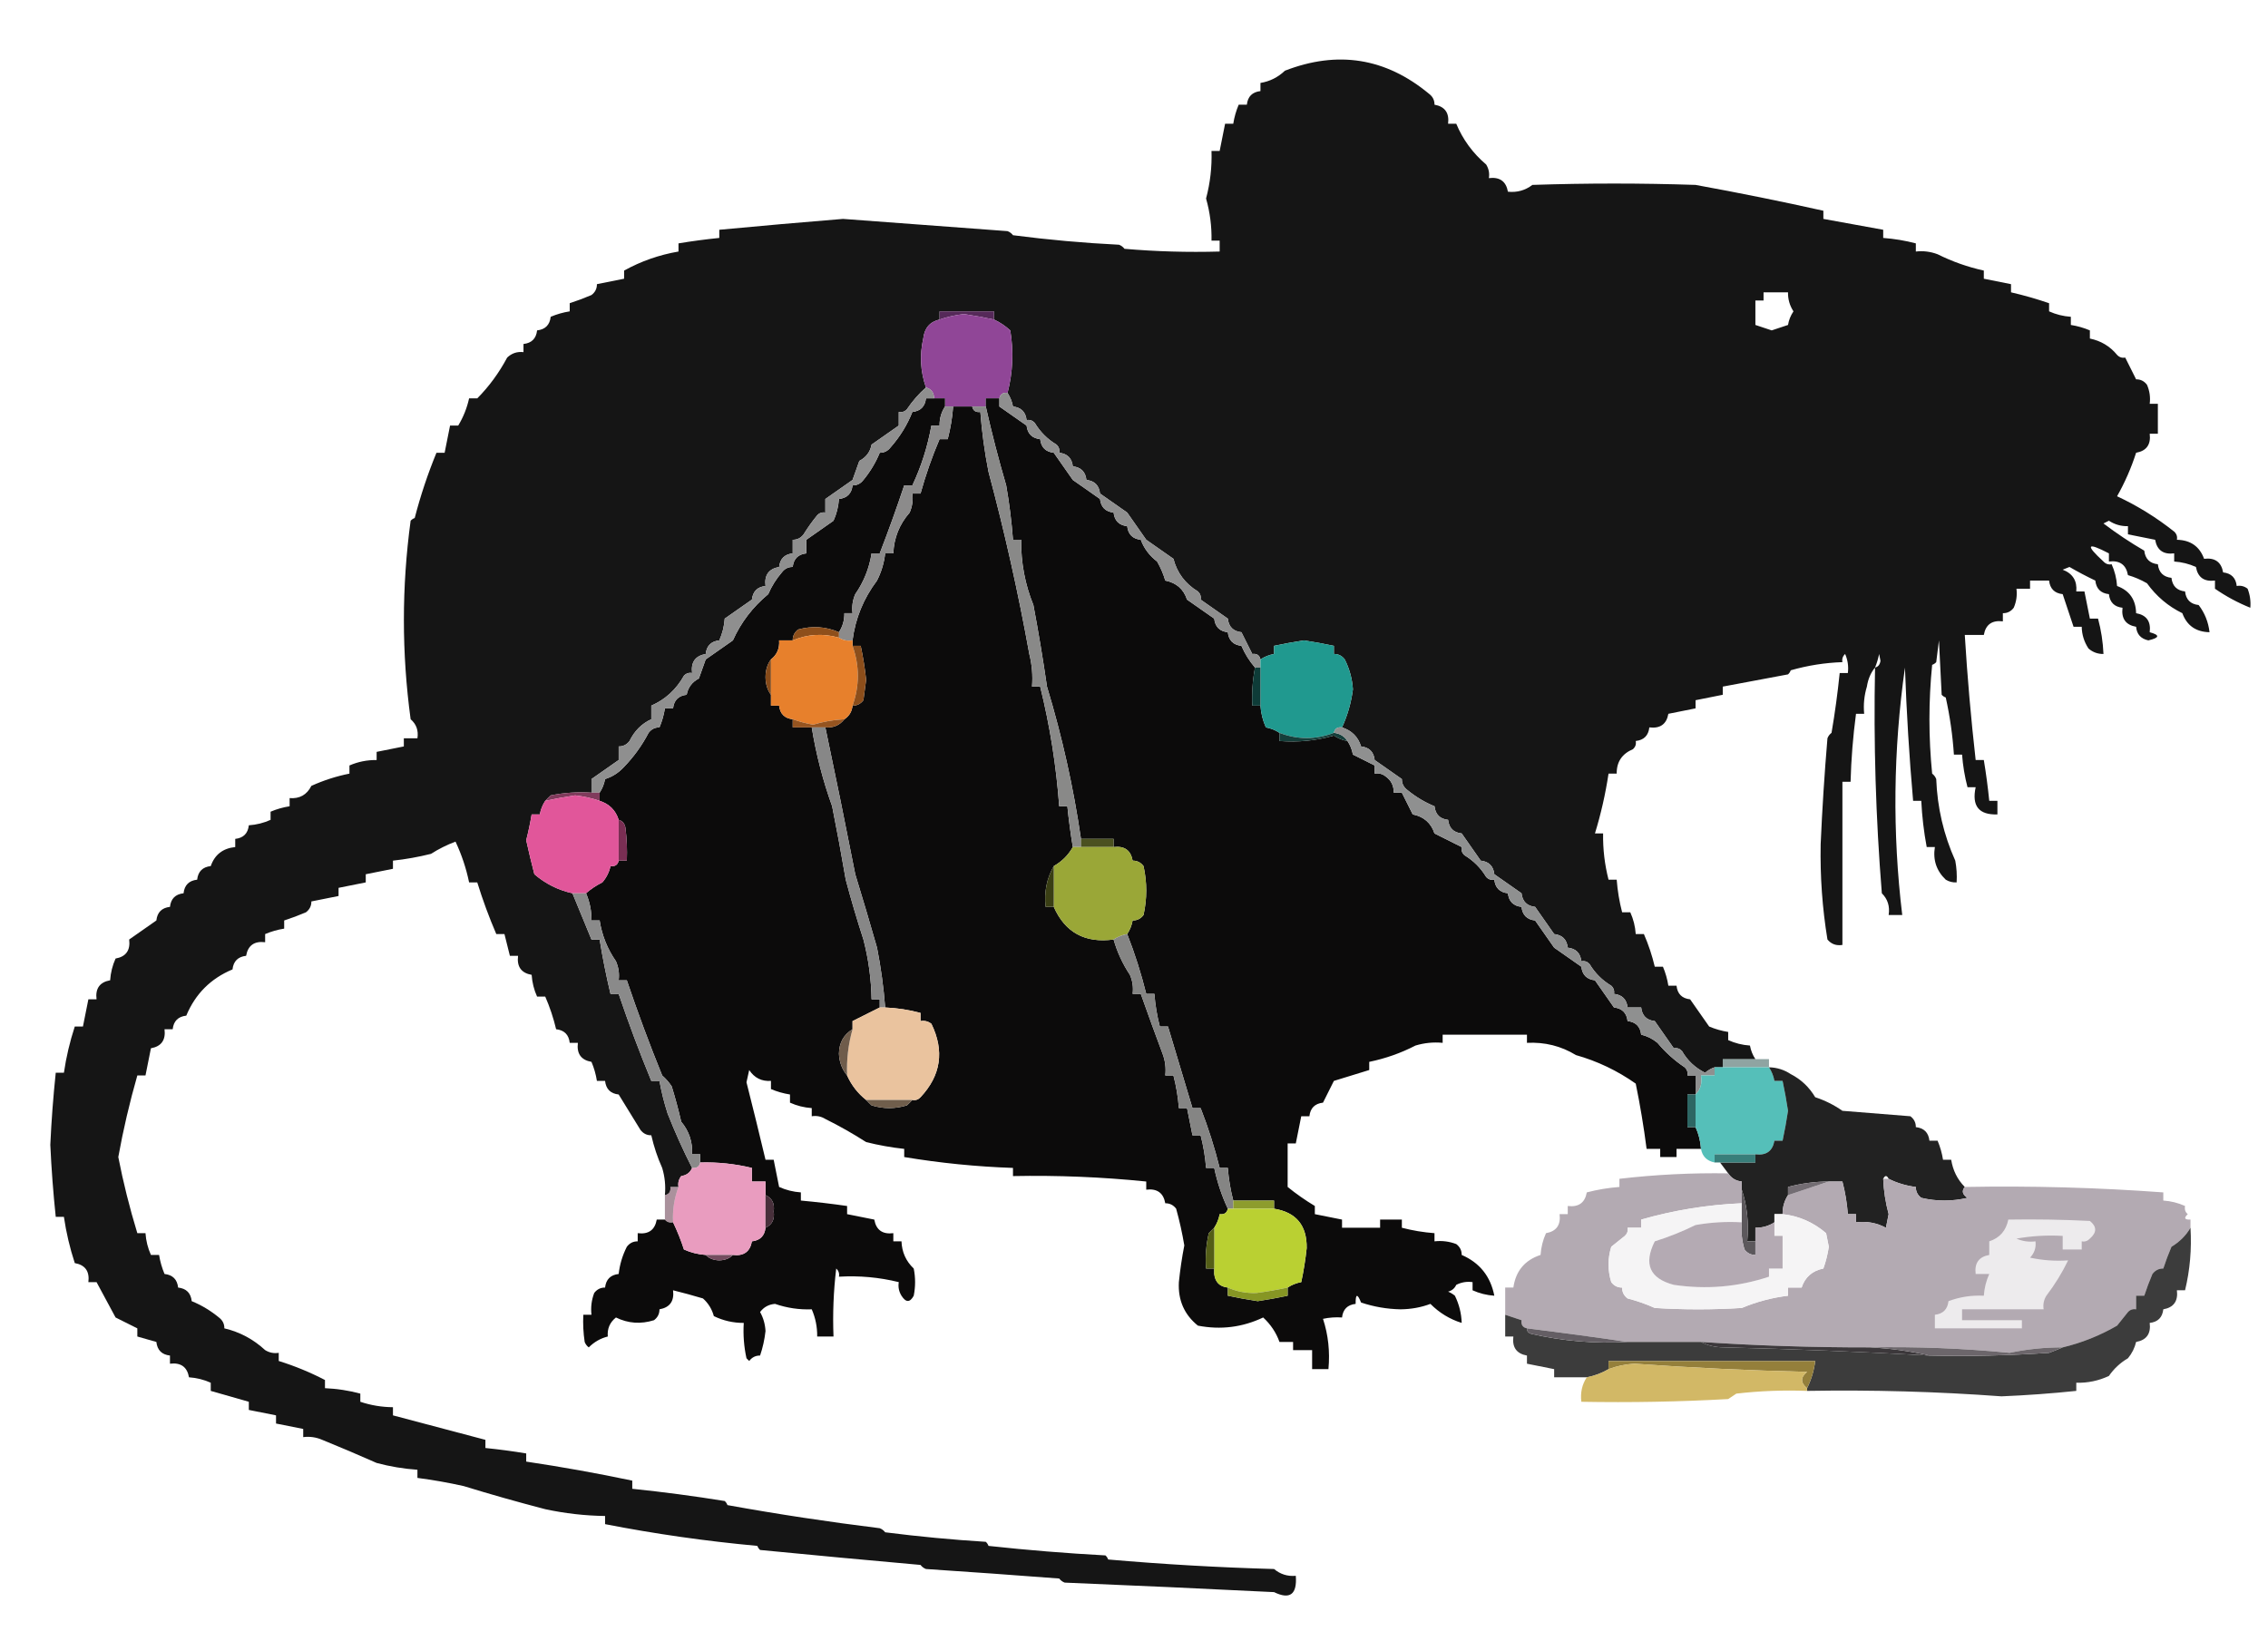 <?xml version="1.0" encoding="UTF-8"?>
<!DOCTYPE svg PUBLIC "-//W3C//DTD SVG 1.1//EN" "http://www.w3.org/Graphics/SVG/1.1/DTD/svg11.dtd">
<svg xmlns="http://www.w3.org/2000/svg" version="1.1" width="834px" height="607px" style="shape-rendering:geometricPrecision; text-rendering:geometricPrecision; image-rendering:optimizeQuality; fill-rule:evenodd; clip-rule:evenodd" xmlns:xlink="http://www.w3.org/1999/xlink">
<g><path style="opacity:0.915" fill="#000000" d="M 689.5,245.5 C 687.938,247.372 686.938,249.705 686.5,252.5C 685.513,255.768 685.18,259.102 685.5,262.5C 684.5,262.5 683.5,262.5 682.5,262.5C 681.395,270.79 680.728,279.124 680.5,287.5C 679.5,287.5 678.5,287.5 677.5,287.5C 677.5,307.5 677.5,327.5 677.5,347.5C 675.234,347.859 673.401,347.192 672,345.5C 670.114,334.019 669.281,322.352 669.5,310.5C 670.069,297.481 670.902,284.481 672,271.5C 672.308,270.692 672.808,270.025 673.5,269.5C 674.754,262.183 675.754,254.849 676.5,247.5C 677.5,247.5 678.5,247.5 679.5,247.5C 679.808,245.076 679.474,242.743 678.5,240.5C 677.614,241.325 677.281,242.325 677.5,243.5C 671.06,243.721 664.726,244.721 658.5,246.5C 658.291,247.086 657.957,247.586 657.5,248C 649.479,249.506 641.479,251.006 633.5,252.5C 633.5,253.5 633.5,254.5 633.5,255.5C 630.167,256.167 626.833,256.833 623.5,257.5C 623.5,258.5 623.5,259.5 623.5,260.5C 620.167,261.167 616.833,261.833 613.5,262.5C 612.82,266.322 610.487,267.989 606.5,267.5C 606.167,270.5 604.5,272.167 601.5,272.5C 601.719,273.675 601.386,274.675 600.5,275.5C 596.447,277.206 594.447,280.206 594.5,284.5C 593.5,284.5 592.5,284.5 591.5,284.5C 590.357,292.044 588.69,299.377 586.5,306.5C 587.5,306.5 588.5,306.5 589.5,306.5C 589.409,312.279 590.075,317.946 591.5,323.5C 592.5,323.5 593.5,323.5 594.5,323.5C 594.808,327.573 595.475,331.573 596.5,335.5C 597.5,335.5 598.5,335.5 599.5,335.5C 600.64,338.025 601.307,340.692 601.5,343.5C 602.5,343.5 603.5,343.5 604.5,343.5C 606.19,347.372 607.523,351.372 608.5,355.5C 609.5,355.5 610.5,355.5 611.5,355.5C 612.449,357.737 613.116,360.071 613.5,362.5C 614.5,362.5 615.5,362.5 616.5,362.5C 616.833,365.5 618.5,367.167 621.5,367.5C 623.833,370.833 626.167,374.167 628.5,377.5C 630.737,378.449 633.071,379.116 635.5,379.5C 635.5,380.5 635.5,381.5 635.5,382.5C 638.025,383.64 640.692,384.307 643.5,384.5C 643.831,386.322 644.498,387.989 645.5,389.5C 641.5,389.5 637.5,389.5 633.5,389.5C 633.5,390.5 633.5,391.5 633.5,392.5C 632.5,392.5 631.5,392.5 630.5,392.5C 629.244,392.904 628.077,393.571 627,394.5C 623.354,392.687 620.521,390.021 618.5,386.5C 617.675,385.614 616.675,385.281 615.5,385.5C 613.167,382.167 610.833,378.833 608.5,375.5C 605.5,375.167 603.833,373.5 603.5,370.5C 601.833,370.5 600.167,370.5 598.5,370.5C 598.167,367.5 596.5,365.833 593.5,365.5C 593.719,364.325 593.386,363.325 592.5,362.5C 589.167,360.5 586.5,357.833 584.5,354.5C 583.675,353.614 582.675,353.281 581.5,353.5C 581.167,350.5 579.5,348.833 576.5,348.5C 576.167,345.5 574.5,343.833 571.5,343.5C 569.167,340.167 566.833,336.833 564.5,333.5C 561.5,333.167 559.833,331.5 559.5,328.5C 556.167,326.167 552.833,323.833 549.5,321.5C 549.167,318.5 547.5,316.833 544.5,316.5C 542.167,313.167 539.833,309.833 537.5,306.5C 534.5,306.167 532.833,304.5 532.5,301.5C 529.5,301.167 527.833,299.5 527.5,296.5C 523.926,295.04 520.592,293.04 517.5,290.5C 516.147,289.476 515.48,288.143 515.5,286.5C 512.167,284.167 508.833,281.833 505.5,279.5C 505.167,276.5 503.5,274.833 500.5,274.5C 499.414,270.988 497.081,268.655 493.5,267.5C 495.532,263.075 496.866,258.408 497.5,253.5C 497.244,249.628 496.244,245.961 494.5,242.5C 493.476,241.147 492.143,240.48 490.5,240.5C 490.5,239.5 490.5,238.5 490.5,237.5C 486.884,236.73 483.217,236.064 479.5,235.5C 475.783,236.064 472.116,236.73 468.5,237.5C 468.5,238.5 468.5,239.5 468.5,240.5C 466.678,240.831 465.011,241.498 463.5,242.5C 463.179,240.952 462.179,240.285 460.5,240.5C 459.167,237.833 457.833,235.167 456.5,232.5C 453.5,232.167 451.833,230.5 451.5,227.5C 448.167,225.167 444.833,222.833 441.5,220.5C 441.719,219.325 441.386,218.325 440.5,217.5C 435.838,214.668 432.838,210.668 431.5,205.5C 428.167,203.167 424.833,200.833 421.5,198.5C 419.167,195.167 416.833,191.833 414.5,188.5C 411.167,186.167 407.833,183.833 404.5,181.5C 404.167,178.5 402.5,176.833 399.5,176.5C 399.167,173.5 397.5,171.833 394.5,171.5C 394.167,168.5 392.5,166.833 389.5,166.5C 389.719,165.325 389.386,164.325 388.5,163.5C 385.167,161.5 382.5,158.833 380.5,155.5C 379.675,154.614 378.675,154.281 377.5,154.5C 377.167,151.5 375.5,149.833 372.5,149.5C 372.169,147.678 371.502,146.011 370.5,144.5C 372.452,136.922 372.785,129.256 371.5,121.5C 369.658,119.828 367.658,118.494 365.5,117.5C 365.5,116.5 365.5,115.5 365.5,114.5C 358.833,114.5 352.167,114.5 345.5,114.5C 345.5,115.5 345.5,116.5 345.5,117.5C 341.935,118.324 339.935,120.657 339.5,124.5C 338.122,130.64 338.455,136.64 340.5,142.5C 337.897,144.78 335.564,147.447 333.5,150.5C 332.675,151.386 331.675,151.719 330.5,151.5C 330.5,153.167 330.5,154.833 330.5,156.5C 327.167,158.833 323.833,161.167 320.5,163.5C 319.999,166.178 318.499,168.178 316,169.5C 315.144,171.868 314.31,174.202 313.5,176.5C 310.167,178.833 306.833,181.167 303.5,183.5C 303.5,185.167 303.5,186.833 303.5,188.5C 302.325,188.281 301.325,188.614 300.5,189.5C 298.686,191.721 297.019,194.054 295.5,196.5C 294.476,197.853 293.143,198.52 291.5,198.5C 291.5,200.167 291.5,201.833 291.5,203.5C 288.5,203.833 286.833,205.5 286.5,208.5C 282.678,209.18 281.011,211.513 281.5,215.5C 278.5,215.833 276.833,217.5 276.5,220.5C 273.167,222.833 269.833,225.167 266.5,227.5C 266.307,230.308 265.64,232.975 264.5,235.5C 261.5,235.833 259.833,237.5 259.5,240.5C 255.678,241.18 254.011,243.513 254.5,247.5C 253.325,247.281 252.325,247.614 251.5,248.5C 248.656,253.562 244.656,257.229 239.5,259.5C 239.5,261.167 239.5,262.833 239.5,264.5C 235.98,266.109 233.314,268.776 231.5,272.5C 230.476,273.853 229.143,274.52 227.5,274.5C 227.5,276.167 227.5,277.833 227.5,279.5C 224.167,281.833 220.833,284.167 217.5,286.5C 217.5,288.167 217.5,289.833 217.5,291.5C 212.456,291.173 207.456,291.506 202.5,292.5C 201.757,293.182 201.091,293.849 200.5,294.5C 199.498,296.011 198.831,297.678 198.5,299.5C 197.5,299.5 196.5,299.5 195.5,299.5C 194.972,302.667 194.305,305.834 193.5,309C 194.421,313.185 195.421,317.352 196.5,321.5C 200.614,325.026 205.28,327.359 210.5,328.5C 212.851,334.176 215.184,339.843 217.5,345.5C 218.5,345.5 219.5,345.5 220.5,345.5C 221.589,352.22 222.922,358.887 224.5,365.5C 225.5,365.5 226.5,365.5 227.5,365.5C 231.155,376.29 235.155,386.957 239.5,397.5C 240.5,397.5 241.5,397.5 242.5,397.5C 243.223,401.536 244.223,405.536 245.5,409.5C 248.204,416.352 251.204,423.018 254.5,429.5C 253.816,431.185 252.483,432.185 250.5,432.5C 249.571,433.689 249.238,435.022 249.5,436.5C 248.5,436.5 247.5,436.5 246.5,436.5C 246.715,438.179 246.048,439.179 244.5,439.5C 244.82,436.102 244.487,432.768 243.5,429.5C 241.774,425.656 240.441,421.656 239.5,417.5C 237.857,417.52 236.524,416.853 235.5,415.5C 232.791,411.108 230.125,406.775 227.5,402.5C 224.5,402.167 222.833,400.5 222.5,397.5C 221.5,397.5 220.5,397.5 219.5,397.5C 219.116,395.071 218.449,392.737 217.5,390.5C 213.678,389.82 212.011,387.487 212.5,383.5C 211.5,383.5 210.5,383.5 209.5,383.5C 209.167,380.5 207.5,378.833 204.5,378.5C 203.523,374.372 202.19,370.372 200.5,366.5C 199.5,366.5 198.5,366.5 197.5,366.5C 196.36,363.975 195.693,361.308 195.5,358.5C 191.678,357.82 190.011,355.487 190.5,351.5C 189.5,351.5 188.5,351.5 187.5,351.5C 186.833,348.833 186.167,346.167 185.5,343.5C 184.5,343.5 183.5,343.5 182.5,343.5C 179.84,337.316 177.506,330.983 175.5,324.5C 174.5,324.5 173.5,324.5 172.5,324.5C 171.439,319.342 169.773,314.342 167.5,309.5C 164.29,310.715 161.29,312.215 158.5,314C 153.873,315.157 149.207,315.99 144.5,316.5C 144.5,317.5 144.5,318.5 144.5,319.5C 141.167,320.167 137.833,320.833 134.5,321.5C 134.5,322.5 134.5,323.5 134.5,324.5C 131.167,325.167 127.833,325.833 124.5,326.5C 124.5,327.5 124.5,328.5 124.5,329.5C 121.167,330.167 117.833,330.833 114.5,331.5C 114.52,333.143 113.853,334.476 112.5,335.5C 109.833,336.634 107.167,337.634 104.5,338.5C 104.5,339.5 104.5,340.5 104.5,341.5C 102.071,341.884 99.737,342.551 97.5,343.5C 97.5,344.5 97.5,345.5 97.5,346.5C 93.513,346.011 91.18,347.678 90.5,351.5C 87.5,351.833 85.833,353.5 85.5,356.5C 77.5,359.833 71.833,365.5 68.5,373.5C 65.5,373.833 63.833,375.5 63.5,378.5C 62.5,378.5 61.5,378.5 60.5,378.5C 60.989,382.487 59.322,384.82 55.5,385.5C 54.833,388.833 54.167,392.167 53.5,395.5C 52.5,395.5 51.5,395.5 50.5,395.5C 47.648,405.458 45.314,415.458 43.5,425.5C 45.314,434.812 47.647,444.145 50.5,453.5C 51.5,453.5 52.5,453.5 53.5,453.5C 53.693,456.308 54.36,458.975 55.5,461.5C 56.5,461.5 57.5,461.5 58.5,461.5C 58.884,463.929 59.551,466.263 60.5,468.5C 63.5,468.833 65.167,470.5 65.5,473.5C 68.5,473.833 70.167,475.5 70.5,478.5C 74.074,479.96 77.408,481.96 80.5,484.5C 81.853,485.524 82.52,486.857 82.5,488.5C 88.169,489.831 93.169,492.497 97.5,496.5C 99.045,497.452 100.712,497.785 102.5,497.5C 102.5,498.5 102.5,499.5 102.5,500.5C 108.415,502.342 114.081,504.675 119.5,507.5C 119.5,508.5 119.5,509.5 119.5,510.5C 123.923,510.69 128.256,511.357 132.5,512.5C 132.5,513.5 132.5,514.5 132.5,515.5C 136.37,516.799 140.37,517.466 144.5,517.5C 144.5,518.5 144.5,519.5 144.5,520.5C 155.891,523.544 167.224,526.544 178.5,529.5C 178.5,530.5 178.5,531.5 178.5,532.5C 183.526,533.007 188.526,533.674 193.5,534.5C 193.5,535.5 193.5,536.5 193.5,537.5C 206.608,539.454 219.608,541.787 232.5,544.5C 232.5,545.5 232.5,546.5 232.5,547.5C 243.862,548.671 255.195,550.171 266.5,552C 266.957,552.414 267.291,552.914 267.5,553.5C 286.001,556.844 304.668,559.677 323.5,562C 324.308,562.308 324.975,562.808 325.5,563.5C 337.798,565.066 350.131,566.233 362.5,567C 362.957,567.414 363.291,567.914 363.5,568.5C 377.803,570.058 392.137,571.225 406.5,572C 406.957,572.414 407.291,572.914 407.5,573.5C 427.8,575.273 448.133,576.439 468.5,577C 470.808,578.936 473.475,579.769 476.5,579.5C 477.015,586.351 474.349,588.351 468.5,585.5C 442.837,584.222 417.171,583.056 391.5,582C 390.692,581.692 390.025,581.192 389.5,580.5C 373.171,579.247 356.838,578.081 340.5,577C 339.692,576.692 339.025,576.192 338.5,575.5C 318.713,573.74 299.046,571.907 279.5,570C 279.043,569.586 278.709,569.086 278.5,568.5C 259.475,566.746 240.808,564.079 222.5,560.5C 222.5,559.5 222.5,558.5 222.5,557.5C 215.09,557.399 207.756,556.565 200.5,555C 190.443,552.388 180.443,549.555 170.5,546.5C 164.856,545.237 159.189,544.237 153.5,543.5C 153.5,542.5 153.5,541.5 153.5,540.5C 148.433,540.151 143.433,539.318 138.5,538C 131.782,535.022 125.116,532.189 118.5,529.5C 116.257,528.526 113.924,528.192 111.5,528.5C 111.5,527.5 111.5,526.5 111.5,525.5C 108.167,524.833 104.833,524.167 101.5,523.5C 101.5,522.5 101.5,521.5 101.5,520.5C 98.167,519.833 94.833,519.167 91.5,518.5C 91.5,517.5 91.5,516.5 91.5,515.5C 86.833,514.167 82.167,512.833 77.5,511.5C 77.5,510.5 77.5,509.5 77.5,508.5C 74.975,507.36 72.308,506.693 69.5,506.5C 68.82,502.678 66.487,501.011 62.5,501.5C 62.5,500.5 62.5,499.5 62.5,498.5C 59.5,498.167 57.833,496.5 57.5,493.5C 55.167,492.833 52.833,492.167 50.5,491.5C 50.5,490.5 50.5,489.5 50.5,488.5C 47.833,487.167 45.167,485.833 42.5,484.5C 40.152,480.158 37.819,475.825 35.5,471.5C 34.5,471.5 33.5,471.5 32.5,471.5C 32.989,467.513 31.322,465.18 27.5,464.5C 25.683,458.954 24.349,453.288 23.5,447.5C 22.5,447.5 21.5,447.5 20.5,447.5C 19.573,438.703 18.906,429.87 18.5,421C 18.906,412.13 19.573,403.297 20.5,394.5C 21.5,394.5 22.5,394.5 23.5,394.5C 24.349,388.712 25.683,383.046 27.5,377.5C 28.5,377.5 29.5,377.5 30.5,377.5C 31.167,374.167 31.833,370.833 32.5,367.5C 33.5,367.5 34.5,367.5 35.5,367.5C 35.011,363.513 36.678,361.18 40.5,360.5C 40.693,357.692 41.36,355.025 42.5,352.5C 46.322,351.82 47.989,349.487 47.5,345.5C 50.833,343.167 54.167,340.833 57.5,338.5C 57.833,335.5 59.5,333.833 62.5,333.5C 62.833,330.5 64.5,328.833 67.5,328.5C 67.833,325.5 69.5,323.833 72.5,323.5C 72.833,320.5 74.5,318.833 77.5,318.5C 78.951,314.304 81.951,311.971 86.5,311.5C 86.5,310.5 86.5,309.5 86.5,308.5C 89.5,308.167 91.167,306.5 91.5,303.5C 94.308,303.307 96.975,302.64 99.5,301.5C 99.5,300.5 99.5,299.5 99.5,298.5C 101.737,297.551 104.071,296.884 106.5,296.5C 106.5,295.5 106.5,294.5 106.5,293.5C 110.171,293.798 112.837,292.298 114.5,289C 119.024,286.955 123.691,285.455 128.5,284.5C 128.5,283.5 128.5,282.5 128.5,281.5C 131.658,280.124 134.991,279.458 138.5,279.5C 138.5,278.5 138.5,277.5 138.5,276.5C 141.833,275.833 145.167,275.167 148.5,274.5C 148.5,273.5 148.5,272.5 148.5,271.5C 150.167,271.5 151.833,271.5 153.5,271.5C 153.936,268.636 153.103,266.303 151,264.5C 147.693,240.163 147.693,215.83 151,191.5C 151.414,191.043 151.914,190.709 152.5,190.5C 154.644,182.238 157.311,174.238 160.5,166.5C 161.5,166.5 162.5,166.5 163.5,166.5C 164.167,163.167 164.833,159.833 165.5,156.5C 166.5,156.5 167.5,156.5 168.5,156.5C 170.363,153.431 171.697,150.098 172.5,146.5C 173.5,146.5 174.5,146.5 175.5,146.5C 179.816,142.154 183.483,137.154 186.5,131.5C 188.179,129.896 190.179,129.229 192.5,129.5C 192.5,128.5 192.5,127.5 192.5,126.5C 195.5,126.167 197.167,124.5 197.5,121.5C 200.5,121.167 202.167,119.5 202.5,116.5C 204.737,115.551 207.071,114.884 209.5,114.5C 209.5,113.5 209.5,112.5 209.5,111.5C 212.167,110.634 214.833,109.634 217.5,108.5C 218.853,107.476 219.52,106.143 219.5,104.5C 222.833,103.833 226.167,103.167 229.5,102.5C 229.5,101.5 229.5,100.5 229.5,99.5C 235.735,96.055 242.402,93.721 249.5,92.5C 249.5,91.5 249.5,90.5 249.5,89.5C 254.474,88.674 259.474,88.007 264.5,87.5C 264.5,86.5 264.5,85.5 264.5,84.5C 279.645,83.069 294.811,81.736 310,80.5C 330.17,81.988 350.336,83.488 370.5,85C 371.308,85.308 371.975,85.808 372.5,86.5C 385.455,88.186 398.455,89.353 411.5,90C 412.308,90.308 412.975,90.808 413.5,91.5C 425.148,92.499 436.814,92.832 448.5,92.5C 448.5,91.167 448.5,89.833 448.5,88.5C 447.5,88.5 446.5,88.5 445.5,88.5C 445.605,83.242 444.938,78.076 443.5,73C 445.024,67.26 445.691,61.426 445.5,55.5C 446.5,55.5 447.5,55.5 448.5,55.5C 449.167,52.167 449.833,48.833 450.5,45.5C 451.5,45.5 452.5,45.5 453.5,45.5C 453.884,43.071 454.551,40.737 455.5,38.5C 456.5,38.5 457.5,38.5 458.5,38.5C 458.833,35.5 460.5,33.833 463.5,33.5C 463.5,32.5 463.5,31.5 463.5,30.5C 466.925,29.945 469.925,28.445 472.5,26C 491.92,18.465 509.587,21.298 525.5,34.5C 526.853,35.524 527.52,36.857 527.5,38.5C 531.322,39.18 532.989,41.513 532.5,45.5C 533.5,45.5 534.5,45.5 535.5,45.5C 537.928,51.334 541.595,56.334 546.5,60.5C 547.452,62.045 547.785,63.712 547.5,65.5C 551.487,65.011 553.82,66.678 554.5,70.5C 557.856,70.85 560.856,70.017 563.5,68C 583.5,67.333 603.5,67.333 623.5,68C 639.388,70.888 655.055,74.055 670.5,77.5C 670.5,78.5 670.5,79.5 670.5,80.5C 677.833,81.833 685.167,83.167 692.5,84.5C 692.5,85.5 692.5,86.5 692.5,87.5C 696.573,87.808 700.573,88.475 704.5,89.5C 704.5,90.5 704.5,91.5 704.5,92.5C 707.247,92.187 709.914,92.52 712.5,93.5C 717.911,96.197 723.577,98.197 729.5,99.5C 729.5,100.5 729.5,101.5 729.5,102.5C 732.833,103.167 736.167,103.833 739.5,104.5C 739.5,105.5 739.5,106.5 739.5,107.5C 744.238,108.596 748.905,109.929 753.5,111.5C 753.5,112.5 753.5,113.5 753.5,114.5C 756.025,115.64 758.692,116.307 761.5,116.5C 761.5,117.5 761.5,118.5 761.5,119.5C 763.929,119.884 766.263,120.551 768.5,121.5C 768.5,122.5 768.5,123.5 768.5,124.5C 772.567,125.341 775.901,127.341 778.5,130.5C 779.325,131.386 780.325,131.719 781.5,131.5C 782.833,134.167 784.167,136.833 785.5,139.5C 787.143,139.48 788.476,140.147 789.5,141.5C 790.474,143.743 790.808,146.076 790.5,148.5C 791.5,148.5 792.5,148.5 793.5,148.5C 793.5,152.167 793.5,155.833 793.5,159.5C 792.5,159.5 791.5,159.5 790.5,159.5C 790.989,163.487 789.322,165.82 785.5,166.5C 783.716,172.069 781.383,177.402 778.5,182.5C 786.003,186 793.003,190.333 799.5,195.5C 800.386,196.325 800.719,197.325 800.5,198.5C 805.506,198.612 808.839,200.946 810.5,205.5C 814.487,205.011 816.82,206.678 817.5,210.5C 820.5,210.833 822.167,212.5 822.5,215.5C 823.978,215.238 825.311,215.571 826.5,216.5C 827.374,218.747 827.708,221.08 827.5,223.5C 822.892,221.648 818.558,219.315 814.5,216.5C 814.5,215.5 814.5,214.5 814.5,213.5C 810.513,213.989 808.18,212.322 807.5,208.5C 804.975,207.36 802.308,206.693 799.5,206.5C 799.5,205.5 799.5,204.5 799.5,203.5C 795.513,203.989 793.18,202.322 792.5,198.5C 789.167,197.833 785.833,197.167 782.5,196.5C 782.5,195.5 782.5,194.5 782.5,193.5C 779.979,193.56 777.646,192.894 775.5,191.5C 774.833,191.833 774.167,192.167 773.5,192.5C 778.36,196.184 783.36,199.518 788.5,202.5C 788.833,205.5 790.5,207.167 793.5,207.5C 793.833,210.5 795.5,212.167 798.5,212.5C 798.833,215.5 800.5,217.167 803.5,217.5C 803.833,220.5 805.5,222.167 808.5,222.5C 810.739,225.427 812.072,228.761 812.5,232.5C 807.494,232.388 804.161,230.054 802.5,225.5C 797.291,222.964 792.957,219.298 789.5,214.5C 787.242,213.201 784.908,212.201 782.5,211.5C 781.82,207.678 779.487,206.011 775.5,206.5C 775.5,205.5 775.5,204.5 775.5,203.5C 767.386,199.282 766.72,200.282 773.5,206.5C 774.325,207.386 775.325,207.719 776.5,207.5C 777.64,210.025 778.307,212.692 778.5,215.5C 783.054,217.161 785.388,220.494 785.5,225.5C 789.322,226.18 790.989,228.513 790.5,232.5C 794.34,233.542 794.174,234.542 790,235.5C 787.237,234.907 785.737,233.24 785.5,230.5C 781.678,229.82 780.011,227.487 780.5,223.5C 777.5,223.167 775.833,221.5 775.5,218.5C 772.5,218.167 770.833,216.5 770.5,213.5C 767.314,211.989 764.148,210.323 761,208.5C 760.167,208.833 759.333,209.167 758.5,209.5C 762.2,210.924 763.866,213.591 763.5,217.5C 764.5,217.5 765.5,217.5 766.5,217.5C 767.167,220.833 767.833,224.167 768.5,227.5C 769.5,227.5 770.5,227.5 771.5,227.5C 772.643,231.744 773.31,236.077 773.5,240.5C 771.418,240.528 769.584,239.861 768,238.5C 766.39,236.061 765.556,233.394 765.5,230.5C 764.5,230.5 763.5,230.5 762.5,230.5C 761.167,226.5 759.833,222.5 758.5,218.5C 755.5,218.167 753.833,216.5 753.5,213.5C 751.167,213.5 748.833,213.5 746.5,213.5C 746.5,214.5 746.5,215.5 746.5,216.5C 744.833,216.5 743.167,216.5 741.5,216.5C 741.808,218.924 741.474,221.257 740.5,223.5C 739.476,224.853 738.143,225.52 736.5,225.5C 736.5,226.5 736.5,227.5 736.5,228.5C 732.513,228.011 730.18,229.678 729.5,233.5C 727.167,233.5 724.833,233.5 722.5,233.5C 723.437,248.873 724.771,264.206 726.5,279.5C 727.5,279.5 728.5,279.5 729.5,279.5C 730.326,284.474 730.993,289.474 731.5,294.5C 732.5,294.5 733.5,294.5 734.5,294.5C 734.5,296.167 734.5,297.833 734.5,299.5C 727.679,299.732 725.013,296.399 726.5,289.5C 725.5,289.5 724.5,289.5 723.5,289.5C 722.475,285.573 721.808,281.573 721.5,277.5C 720.5,277.5 719.5,277.5 718.5,277.5C 718.035,270.441 717.035,263.441 715.5,256.5C 714.914,256.291 714.414,255.957 714,255.5C 713.667,248.833 713.333,242.167 713,235.5C 712.667,238.167 712.333,240.833 712,243.5C 711.586,243.957 711.086,244.291 710.5,244.5C 709.167,257.833 709.167,271.167 710.5,284.5C 711.192,285.025 711.692,285.692 712,286.5C 712.401,296.998 714.734,306.998 719,316.5C 719.497,319.146 719.664,321.813 719.5,324.5C 718.07,324.579 716.736,324.246 715.5,323.5C 712.075,320.238 710.742,316.238 711.5,311.5C 710.5,311.5 709.5,311.5 708.5,311.5C 707.445,305.889 706.779,300.222 706.5,294.5C 705.5,294.5 704.5,294.5 703.5,294.5C 702.074,278.316 701.074,261.983 700.5,245.5C 696.184,275.863 695.851,306.196 699.5,336.5C 697.833,336.5 696.167,336.5 694.5,336.5C 694.998,333.319 694.165,330.653 692,328.5C 689.772,300.887 688.939,273.22 689.5,245.5 Z M 648.5,107.5 C 651.5,107.5 654.5,107.5 657.5,107.5C 657.44,110.021 658.106,112.354 659.5,114.5C 658.453,116.056 657.786,117.723 657.5,119.5C 655.535,120.129 653.535,120.796 651.5,121.5C 649.465,120.796 647.465,120.129 645.5,119.5C 645.5,116.5 645.5,113.5 645.5,110.5C 646.5,110.5 647.5,110.5 648.5,110.5C 648.5,109.5 648.5,108.5 648.5,107.5 Z M 689.5,245.5 C 690.148,243.914 690.648,242.247 691,240.5C 691.167,241.333 691.333,242.167 691.5,243C 691.316,244.376 690.649,245.209 689.5,245.5 Z"/></g>
<g><path style="opacity:1" fill="#552959" d="M 365.5,117.5 C 361.884,116.73 358.217,116.064 354.5,115.5C 351.378,115.851 348.378,116.518 345.5,117.5C 345.5,116.5 345.5,115.5 345.5,114.5C 352.167,114.5 358.833,114.5 365.5,114.5C 365.5,115.5 365.5,116.5 365.5,117.5 Z"/></g>
<g><path style="opacity:1" fill="#904697" d="M 365.5,117.5 C 367.658,118.494 369.658,119.828 371.5,121.5C 372.785,129.256 372.452,136.922 370.5,144.5C 368.821,144.285 367.821,144.952 367.5,146.5C 365.833,146.5 364.167,146.5 362.5,146.5C 362.5,147.5 362.5,148.5 362.5,149.5C 360.833,149.5 359.167,149.5 357.5,149.5C 355.167,149.5 352.833,149.5 350.5,149.5C 349.5,149.5 348.5,149.5 347.5,149.5C 347.5,148.5 347.5,147.5 347.5,146.5C 346.167,146.5 344.833,146.5 343.5,146.5C 343.446,144.368 342.446,143.035 340.5,142.5C 338.455,136.64 338.122,130.64 339.5,124.5C 339.935,120.657 341.935,118.324 345.5,117.5C 348.378,116.518 351.378,115.851 354.5,115.5C 358.217,116.064 361.884,116.73 365.5,117.5 Z"/></g>
<g><path style="opacity:0.956" fill="#020101" d="M 343.5,146.5 C 344.833,146.5 346.167,146.5 347.5,146.5C 347.5,147.5 347.5,148.5 347.5,149.5C 346.135,151.591 345.468,153.924 345.5,156.5C 344.5,156.5 343.5,156.5 342.5,156.5C 341.107,164.217 338.774,171.55 335.5,178.5C 334.5,178.5 333.5,178.5 332.5,178.5C 329.69,186.933 326.69,195.267 323.5,203.5C 322.5,203.5 321.5,203.5 320.5,203.5C 319.652,208.954 317.652,213.954 314.5,218.5C 313.526,220.743 313.192,223.076 313.5,225.5C 312.5,225.5 311.5,225.5 310.5,225.5C 310.532,228.076 309.865,230.409 308.5,232.5C 303.69,230.407 298.69,230.073 293.5,231.5C 292.147,232.524 291.48,233.857 291.5,235.5C 289.833,235.5 288.167,235.5 286.5,235.5C 286.727,238.438 285.727,240.771 283.5,242.5C 282.2,244.223 281.533,246.39 281.5,249C 281.533,251.61 282.2,253.777 283.5,255.5C 283.5,256.833 283.5,258.167 283.5,259.5C 284.5,259.5 285.5,259.5 286.5,259.5C 286.833,262.5 288.5,264.167 291.5,264.5C 291.5,265.5 291.5,266.5 291.5,267.5C 293.833,267.5 296.167,267.5 298.5,267.5C 300.112,277.435 302.612,287.101 306,296.5C 307.795,305.476 309.462,314.476 311,323.5C 312.982,330.929 315.149,338.263 317.5,345.5C 319.372,352.727 320.372,360.06 320.5,367.5C 321.5,367.5 322.5,367.5 323.5,367.5C 323.5,368.5 323.5,369.5 323.5,370.5C 320.167,372.167 316.833,373.833 313.5,375.5C 313.5,376.5 313.5,377.5 313.5,378.5C 310.236,380.472 308.569,383.472 308.5,387.5C 308.637,390.608 309.637,393.275 311.5,395.5C 313.131,399.121 315.465,402.121 318.5,404.5C 319.091,405.151 319.757,405.818 320.5,406.5C 324.833,407.833 329.167,407.833 333.5,406.5C 334.243,405.818 334.909,405.151 335.5,404.5C 336.675,404.719 337.675,404.386 338.5,403.5C 346.015,395.475 347.348,386.475 342.5,376.5C 341.311,375.571 339.978,375.238 338.5,375.5C 338.5,374.5 338.5,373.5 338.5,372.5C 334.256,371.357 329.923,370.69 325.5,370.5C 324.938,363.124 323.938,355.791 322.5,348.5C 319.943,339.557 317.277,330.557 314.5,321.5C 310.961,303.469 307.294,285.469 303.5,267.5C 306.438,267.727 308.771,266.727 310.5,264.5C 312.279,263.33 313.279,261.664 313.5,259.5C 315.143,259.52 316.476,258.853 317.5,257.5C 317.833,255 318.167,252.5 318.5,250C 318.048,245.767 317.381,241.6 316.5,237.5C 315.5,237.5 314.5,237.5 313.5,237.5C 313.5,236.833 313.5,236.167 313.5,235.5C 314.522,227.451 317.522,220.118 322.5,213.5C 324.11,210.316 325.11,206.983 325.5,203.5C 326.5,203.5 327.5,203.5 328.5,203.5C 328.724,197.821 330.724,192.821 334.5,188.5C 335.474,186.257 335.808,183.924 335.5,181.5C 336.5,181.5 337.5,181.5 338.5,181.5C 340.401,174.63 342.734,167.963 345.5,161.5C 346.5,161.5 347.5,161.5 348.5,161.5C 349.525,157.573 350.192,153.573 350.5,149.5C 352.833,149.5 355.167,149.5 357.5,149.5C 357.821,151.048 358.821,151.715 360.5,151.5C 361.062,158.876 362.062,166.209 363.5,173.5C 369.443,195.63 374.443,217.964 378.5,240.5C 379.491,244.445 379.824,248.445 379.5,252.5C 380.5,252.5 381.5,252.5 382.5,252.5C 386.076,266.92 388.409,281.586 389.5,296.5C 390.5,296.5 391.5,296.5 392.5,296.5C 393.007,301.526 393.674,306.526 394.5,311.5C 392.842,314.457 390.509,316.79 387.5,318.5C 384.907,323.03 383.907,328.03 384.5,333.5C 385.5,333.5 386.5,333.5 387.5,333.5C 391.663,342.927 398.996,346.927 409.5,345.5C 410.82,350.131 412.82,354.464 415.5,358.5C 416.474,360.743 416.808,363.076 416.5,365.5C 417.5,365.5 418.5,365.5 419.5,365.5C 422.076,372.787 424.743,380.12 427.5,387.5C 428.48,390.086 428.813,392.753 428.5,395.5C 429.5,395.5 430.5,395.5 431.5,395.5C 432.525,399.427 433.192,403.427 433.5,407.5C 434.5,407.5 435.5,407.5 436.5,407.5C 437.167,410.833 437.833,414.167 438.5,417.5C 439.5,417.5 440.5,417.5 441.5,417.5C 442.525,421.427 443.192,425.427 443.5,429.5C 444.5,429.5 445.5,429.5 446.5,429.5C 447.612,434.767 449.278,439.767 451.5,444.5C 451.179,446.048 450.179,446.715 448.5,446.5C 448.169,448.322 447.502,449.989 446.5,451.5C 445.849,452.091 445.182,452.757 444.5,453.5C 443.508,457.783 443.174,462.116 443.5,466.5C 444.5,466.5 445.5,466.5 446.5,466.5C 446.5,467.167 446.5,467.833 446.5,468.5C 446.833,471.5 448.5,473.167 451.5,473.5C 451.5,474.5 451.5,475.5 451.5,476.5C 455.116,477.27 458.783,477.936 462.5,478.5C 466.217,477.936 469.884,477.27 473.5,476.5C 473.5,475.5 473.5,474.5 473.5,473.5C 475.011,472.498 476.678,471.831 478.5,471.5C 479.381,467.4 480.048,463.233 480.5,459C 480.627,450.636 476.627,445.802 468.5,444.5C 468.5,443.5 468.5,442.5 468.5,441.5C 463.5,441.5 458.5,441.5 453.5,441.5C 452.475,437.573 451.808,433.573 451.5,429.5C 450.5,429.5 449.5,429.5 448.5,429.5C 446.635,421.987 444.302,414.654 441.5,407.5C 440.5,407.5 439.5,407.5 438.5,407.5C 435.477,397.468 432.477,387.468 429.5,377.5C 428.5,377.5 427.5,377.5 426.5,377.5C 425.475,373.573 424.808,369.573 424.5,365.5C 423.5,365.5 422.5,365.5 421.5,365.5C 419.635,357.987 417.302,350.654 414.5,343.5C 415.502,341.989 416.169,340.322 416.5,338.5C 418.143,338.52 419.476,337.853 420.5,336.5C 421.833,330.5 421.833,324.5 420.5,318.5C 419.476,317.147 418.143,316.48 416.5,316.5C 415.82,312.678 413.487,311.011 409.5,311.5C 409.5,310.5 409.5,309.5 409.5,308.5C 405.5,308.5 401.5,308.5 397.5,308.5C 394.743,289.566 390.576,270.9 385,252.5C 383.549,242.463 381.883,232.463 380,222.5C 376.907,214.863 375.407,206.863 375.5,198.5C 374.5,198.5 373.5,198.5 372.5,198.5C 371.995,191.805 371.162,185.138 370,178.5C 367.176,168.867 364.676,159.201 362.5,149.5C 362.5,148.5 362.5,147.5 362.5,146.5C 364.167,146.5 365.833,146.5 367.5,146.5C 367.5,147.5 367.5,148.5 367.5,149.5C 370.833,151.833 374.167,154.167 377.5,156.5C 377.833,159.5 379.5,161.167 382.5,161.5C 382.833,164.5 384.5,166.167 387.5,166.5C 389.833,169.833 392.167,173.167 394.5,176.5C 397.833,178.833 401.167,181.167 404.5,183.5C 404.833,186.5 406.5,188.167 409.5,188.5C 409.833,191.5 411.5,193.167 414.5,193.5C 414.833,196.5 416.5,198.167 419.5,198.5C 420.694,201.705 422.694,204.371 425.5,206.5C 426.799,208.758 427.799,211.092 428.5,213.5C 432.576,214.32 435.243,216.653 436.5,220.5C 439.833,222.833 443.167,225.167 446.5,227.5C 446.833,230.5 448.5,232.167 451.5,232.5C 451.833,235.5 453.5,237.167 456.5,237.5C 457.768,240.43 459.434,243.097 461.5,245.5C 460.617,250.103 460.283,254.77 460.5,259.5C 461.5,259.5 462.5,259.5 463.5,259.5C 463.693,262.308 464.36,264.975 465.5,267.5C 467.322,267.831 468.989,268.498 470.5,269.5C 470.5,270.5 470.5,271.5 470.5,272.5C 477.39,273.04 484.056,272.373 490.5,270.5C 492.056,271.547 493.723,272.214 495.5,272.5C 496.502,274.011 497.169,275.678 497.5,277.5C 500.167,278.833 502.833,280.167 505.5,281.5C 505.5,282.5 505.5,283.5 505.5,284.5C 506.978,284.238 508.311,284.571 509.5,285.5C 511.559,286.951 512.559,288.951 512.5,291.5C 513.5,291.5 514.5,291.5 515.5,291.5C 516.833,294.167 518.167,296.833 519.5,299.5C 523.576,300.32 526.243,302.653 527.5,306.5C 530.833,308.167 534.167,309.833 537.5,311.5C 537.281,312.675 537.614,313.675 538.5,314.5C 541.833,316.5 544.5,319.167 546.5,322.5C 547.325,323.386 548.325,323.719 549.5,323.5C 549.833,326.5 551.5,328.167 554.5,328.5C 554.833,331.5 556.5,333.167 559.5,333.5C 559.833,336.5 561.5,338.167 564.5,338.5C 566.833,341.833 569.167,345.167 571.5,348.5C 574.833,350.833 578.167,353.167 581.5,355.5C 581.833,358.5 583.5,360.167 586.5,360.5C 588.833,363.833 591.167,367.167 593.5,370.5C 596.5,370.833 598.167,372.5 598.5,375.5C 601.5,375.833 603.167,377.5 603.5,380.5C 605.698,381.014 607.698,382.014 609.5,383.5C 612.358,386.945 615.691,389.945 619.5,392.5C 620.386,393.325 620.719,394.325 620.5,395.5C 621.5,395.5 622.5,395.5 623.5,395.5C 623.5,397.833 623.5,400.167 623.5,402.5C 622.5,402.5 621.5,402.5 620.5,402.5C 620.5,406.5 620.5,410.5 620.5,414.5C 621.5,414.5 622.5,414.5 623.5,414.5C 624.64,417.025 625.307,419.692 625.5,422.5C 622.5,422.5 619.5,422.5 616.5,422.5C 616.5,423.5 616.5,424.5 616.5,425.5C 614.5,425.5 612.5,425.5 610.5,425.5C 610.5,424.5 610.5,423.5 610.5,422.5C 608.833,422.5 607.167,422.5 605.5,422.5C 604.454,414.394 603.121,406.394 601.5,398.5C 594.726,393.726 587.393,390.226 579.5,388C 574.076,384.676 568.076,383.176 561.5,383.5C 561.5,382.5 561.5,381.5 561.5,380.5C 551.167,380.5 540.833,380.5 530.5,380.5C 530.5,381.5 530.5,382.5 530.5,383.5C 527.102,383.18 523.768,383.513 520.5,384.5C 515.18,387.254 509.513,389.254 503.5,390.5C 503.5,391.5 503.5,392.5 503.5,393.5C 499.167,394.833 494.833,396.167 490.5,397.5C 489.167,400.167 487.833,402.833 486.5,405.5C 483.5,405.833 481.833,407.5 481.5,410.5C 480.5,410.5 479.5,410.5 478.5,410.5C 477.833,413.833 477.167,417.167 476.5,420.5C 475.5,420.5 474.5,420.5 473.5,420.5C 473.5,425.833 473.5,431.167 473.5,436.5C 476.629,439.038 479.962,441.372 483.5,443.5C 483.5,444.5 483.5,445.5 483.5,446.5C 486.833,447.167 490.167,447.833 493.5,448.5C 493.5,449.5 493.5,450.5 493.5,451.5C 498.167,451.5 502.833,451.5 507.5,451.5C 507.5,450.5 507.5,449.5 507.5,448.5C 510.167,448.5 512.833,448.5 515.5,448.5C 515.5,449.5 515.5,450.5 515.5,451.5C 519.427,452.525 523.427,453.192 527.5,453.5C 527.5,454.5 527.5,455.5 527.5,456.5C 530.247,456.187 532.914,456.52 535.5,457.5C 536.853,458.524 537.52,459.857 537.5,461.5C 544.107,464.363 548.107,469.363 549.5,476.5C 546.692,476.307 544.025,475.64 541.5,474.5C 541.5,473.5 541.5,472.5 541.5,471.5C 539.396,471.201 537.396,471.534 535.5,472.5C 534.91,473.799 533.91,474.632 532.5,475C 533.416,475.374 534.25,475.874 535,476.5C 536.557,479.666 537.39,483 537.5,486.5C 533.124,485.141 529.291,482.807 526,479.5C 522.598,480.789 518.931,481.456 515,481.5C 510.01,481.4 505.177,480.567 500.5,479C 499.126,475.59 498.459,475.757 498.5,479.5C 495.5,479.833 493.833,481.5 493.5,484.5C 491.143,484.337 488.81,484.503 486.5,485C 488.43,490.874 489.097,497.04 488.5,503.5C 486.5,503.5 484.5,503.5 482.5,503.5C 482.5,501.167 482.5,498.833 482.5,496.5C 480.167,496.5 477.833,496.5 475.5,496.5C 475.5,495.5 475.5,494.5 475.5,493.5C 473.833,493.5 472.167,493.5 470.5,493.5C 469.273,490.063 467.273,487.063 464.5,484.5C 456.874,488.12 448.874,489.12 440.5,487.5C 435.483,483.455 433.149,478.122 433.5,471.5C 433.962,466.969 434.629,462.469 435.5,458C 434.737,453.448 433.737,448.948 432.5,444.5C 431.476,443.147 430.143,442.48 428.5,442.5C 427.82,438.678 425.487,437.011 421.5,437.5C 421.5,436.5 421.5,435.5 421.5,434.5C 405.224,432.845 388.891,432.178 372.5,432.5C 372.5,431.5 372.5,430.5 372.5,429.5C 359.072,429.039 345.739,427.706 332.5,425.5C 332.5,424.5 332.5,423.5 332.5,422.5C 327.793,421.99 323.127,421.157 318.5,420C 313.672,416.899 308.672,414.066 303.5,411.5C 301.955,410.548 300.288,410.215 298.5,410.5C 298.5,409.5 298.5,408.5 298.5,407.5C 295.692,407.307 293.025,406.64 290.5,405.5C 290.5,404.5 290.5,403.5 290.5,402.5C 288.071,402.116 285.737,401.449 283.5,400.5C 283.5,399.5 283.5,398.5 283.5,397.5C 280.074,397.728 277.407,396.395 275.5,393.5C 275.167,395 274.833,396.5 274.5,398C 276.888,407.425 279.221,416.925 281.5,426.5C 282.5,426.5 283.5,426.5 284.5,426.5C 285.167,429.833 285.833,433.167 286.5,436.5C 289.025,437.64 291.692,438.307 294.5,438.5C 294.5,439.5 294.5,440.5 294.5,441.5C 300.187,442.024 305.854,442.69 311.5,443.5C 311.5,444.5 311.5,445.5 311.5,446.5C 314.833,447.167 318.167,447.833 321.5,448.5C 322.18,452.322 324.513,453.989 328.5,453.5C 328.5,454.5 328.5,455.5 328.5,456.5C 329.5,456.5 330.5,456.5 331.5,456.5C 331.652,460.469 333.152,463.803 336,466.5C 336.667,469.833 336.667,473.167 336,476.5C 334.62,479.058 333.12,479.058 331.5,476.5C 330.548,474.955 330.215,473.288 330.5,471.5C 323.33,469.729 315.996,469.062 308.5,469.5C 308.719,468.325 308.386,467.325 307.5,466.5C 306.502,474.807 306.169,483.14 306.5,491.5C 304.5,491.5 302.5,491.5 300.5,491.5C 300.542,487.991 299.876,484.658 298.5,481.5C 293.882,481.677 289.382,481.01 285,479.5C 282.7,479.678 280.866,480.678 279.5,482.5C 280.694,484.623 281.36,486.957 281.5,489.5C 281.149,492.622 280.482,495.622 279.5,498.5C 277.857,498.48 276.524,499.147 275.5,500.5C 275.167,500.167 274.833,499.833 274.5,499.5C 273.561,495.235 273.228,490.902 273.5,486.5C 269.648,486.519 265.981,485.686 262.5,484C 261.794,481.417 260.461,479.25 258.5,477.5C 254.821,476.401 251.154,475.401 247.5,474.5C 247.989,478.487 246.322,480.82 242.5,481.5C 242.52,483.143 241.853,484.476 240.5,485.5C 235.632,487.028 230.965,486.695 226.5,484.5C 224.248,486.297 223.248,488.63 223.5,491.5C 220.839,492.159 218.506,493.492 216.5,495.5C 215.808,494.975 215.308,494.308 215,493.5C 214.502,490.183 214.335,486.85 214.5,483.5C 215.5,483.5 216.5,483.5 217.5,483.5C 217.187,480.753 217.52,478.086 218.5,475.5C 219.524,474.147 220.857,473.48 222.5,473.5C 222.833,470.5 224.5,468.833 227.5,468.5C 227.89,465.017 228.89,461.684 230.5,458.5C 231.524,457.147 232.857,456.48 234.5,456.5C 234.5,455.5 234.5,454.5 234.5,453.5C 238.487,453.989 240.82,452.322 241.5,448.5C 242.5,448.5 243.5,448.5 244.5,448.5C 245.209,449.404 246.209,449.737 247.5,449.5C 249.058,452.729 250.392,456.062 251.5,459.5C 254.025,460.64 256.692,461.307 259.5,461.5C 260.694,462.777 262.36,463.444 264.5,463.5C 266.64,463.444 268.306,462.777 269.5,461.5C 273.487,461.989 275.82,460.322 276.5,456.5C 279.5,456.167 281.167,454.5 281.5,451.5C 283.931,450.393 284.931,448.393 284.5,445.5C 284.931,442.607 283.931,440.607 281.5,439.5C 281.5,437.833 281.5,436.167 281.5,434.5C 279.833,434.5 278.167,434.5 276.5,434.5C 276.5,432.833 276.5,431.167 276.5,429.5C 270.281,427.994 263.948,427.327 257.5,427.5C 257.5,426.5 257.5,425.5 257.5,424.5C 256.5,424.5 255.5,424.5 254.5,424.5C 254.728,419.964 253.395,415.964 250.5,412.5C 249.488,408.117 248.321,403.784 247,399.5C 246.02,398.019 244.853,396.685 243.5,395.5C 238.819,383.963 234.485,372.297 230.5,360.5C 229.5,360.5 228.5,360.5 227.5,360.5C 227.808,358.076 227.474,355.743 226.5,353.5C 223.348,348.954 221.348,343.954 220.5,338.5C 219.5,338.5 218.5,338.5 217.5,338.5C 217.542,334.991 216.876,331.658 215.5,328.5C 217.207,326.985 219.207,325.652 221.5,324.5C 223.033,322.711 224.033,320.711 224.5,318.5C 226.179,318.715 227.179,318.048 227.5,316.5C 228.5,316.5 229.5,316.5 230.5,316.5C 230.666,312.486 230.499,308.486 230,304.5C 229.764,302.881 228.931,301.881 227.5,301.5C 226.414,297.988 224.081,295.655 220.5,294.5C 220.5,293.5 220.5,292.5 220.5,291.5C 221.502,289.989 222.169,288.322 222.5,286.5C 225.187,285.664 227.52,284.164 229.5,282C 233.105,278.258 236.105,274.091 238.5,269.5C 239.524,268.147 240.857,267.48 242.5,267.5C 243.449,265.263 244.116,262.929 244.5,260.5C 245.5,260.5 246.5,260.5 247.5,260.5C 247.833,257.5 249.5,255.833 252.5,255.5C 253.001,252.822 254.501,250.822 257,249.5C 257.856,247.132 258.69,244.798 259.5,242.5C 262.833,240.167 266.167,237.833 269.5,235.5C 272.482,228.866 276.816,223.199 282.5,218.5C 283.749,215.582 285.415,212.915 287.5,210.5C 288.524,209.147 289.857,208.48 291.5,208.5C 291.833,205.5 293.5,203.833 296.5,203.5C 296.5,201.833 296.5,200.167 296.5,198.5C 299.833,196.167 303.167,193.833 306.5,191.5C 307.64,188.975 308.307,186.308 308.5,183.5C 311.5,183.167 313.167,181.5 313.5,178.5C 315.143,178.52 316.476,177.853 317.5,176.5C 320.04,173.408 322.04,170.074 323.5,166.5C 325.143,166.52 326.476,165.853 327.5,164.5C 330.955,160.577 333.622,156.244 335.5,151.5C 338.5,151.167 340.167,149.5 340.5,146.5C 341.5,146.5 342.5,146.5 343.5,146.5 Z"/></g>
<g><path style="opacity:1" fill="#8c8b8b" d="M 347.5,149.5 C 348.5,149.5 349.5,149.5 350.5,149.5C 350.192,153.573 349.525,157.573 348.5,161.5C 347.5,161.5 346.5,161.5 345.5,161.5C 342.734,167.963 340.401,174.63 338.5,181.5C 337.5,181.5 336.5,181.5 335.5,181.5C 335.808,183.924 335.474,186.257 334.5,188.5C 330.724,192.821 328.724,197.821 328.5,203.5C 327.5,203.5 326.5,203.5 325.5,203.5C 325.11,206.983 324.11,210.316 322.5,213.5C 317.522,220.118 314.522,227.451 313.5,235.5C 311.585,235.784 309.919,235.451 308.5,234.5C 308.5,233.833 308.5,233.167 308.5,232.5C 309.865,230.409 310.532,228.076 310.5,225.5C 311.5,225.5 312.5,225.5 313.5,225.5C 313.192,223.076 313.526,220.743 314.5,218.5C 317.652,213.954 319.652,208.954 320.5,203.5C 321.5,203.5 322.5,203.5 323.5,203.5C 326.69,195.267 329.69,186.933 332.5,178.5C 333.5,178.5 334.5,178.5 335.5,178.5C 338.774,171.55 341.107,164.217 342.5,156.5C 343.5,156.5 344.5,156.5 345.5,156.5C 345.468,153.924 346.135,151.591 347.5,149.5 Z"/></g>
<g><path style="opacity:1" fill="#8f8f8f" d="M 370.5,144.5 C 371.502,146.011 372.169,147.678 372.5,149.5C 375.5,149.833 377.167,151.5 377.5,154.5C 378.675,154.281 379.675,154.614 380.5,155.5C 382.5,158.833 385.167,161.5 388.5,163.5C 389.386,164.325 389.719,165.325 389.5,166.5C 392.5,166.833 394.167,168.5 394.5,171.5C 397.5,171.833 399.167,173.5 399.5,176.5C 402.5,176.833 404.167,178.5 404.5,181.5C 407.833,183.833 411.167,186.167 414.5,188.5C 416.833,191.833 419.167,195.167 421.5,198.5C 424.833,200.833 428.167,203.167 431.5,205.5C 432.838,210.668 435.838,214.668 440.5,217.5C 441.386,218.325 441.719,219.325 441.5,220.5C 444.833,222.833 448.167,225.167 451.5,227.5C 451.833,230.5 453.5,232.167 456.5,232.5C 457.833,235.167 459.167,237.833 460.5,240.5C 462.179,240.285 463.179,240.952 463.5,242.5C 463.5,243.5 463.5,244.5 463.5,245.5C 462.833,245.5 462.167,245.5 461.5,245.5C 459.434,243.097 457.768,240.43 456.5,237.5C 453.5,237.167 451.833,235.5 451.5,232.5C 448.5,232.167 446.833,230.5 446.5,227.5C 443.167,225.167 439.833,222.833 436.5,220.5C 435.243,216.653 432.576,214.32 428.5,213.5C 427.799,211.092 426.799,208.758 425.5,206.5C 422.694,204.371 420.694,201.705 419.5,198.5C 416.5,198.167 414.833,196.5 414.5,193.5C 411.5,193.167 409.833,191.5 409.5,188.5C 406.5,188.167 404.833,186.5 404.5,183.5C 401.167,181.167 397.833,178.833 394.5,176.5C 392.167,173.167 389.833,169.833 387.5,166.5C 384.5,166.167 382.833,164.5 382.5,161.5C 379.5,161.167 377.833,159.5 377.5,156.5C 374.167,154.167 370.833,151.833 367.5,149.5C 367.5,148.5 367.5,147.5 367.5,146.5C 367.821,144.952 368.821,144.285 370.5,144.5 Z"/></g>
<g><path style="opacity:1" fill="#8e4f1b" d="M 308.5,232.5 C 308.5,233.167 308.5,233.833 308.5,234.5C 302.657,232.866 296.991,233.199 291.5,235.5C 291.48,233.857 292.147,232.524 293.5,231.5C 298.69,230.073 303.69,230.407 308.5,232.5 Z"/></g>
<g><path style="opacity:1" fill="#e7802c" d="M 308.5,234.5 C 309.919,235.451 311.585,235.784 313.5,235.5C 313.5,236.167 313.5,236.833 313.5,237.5C 316.097,244.874 316.097,252.207 313.5,259.5C 313.279,261.664 312.279,263.33 310.5,264.5C 306.605,264.706 302.771,265.373 299,266.5C 296.397,266.035 293.897,265.368 291.5,264.5C 288.5,264.167 286.833,262.5 286.5,259.5C 285.5,259.5 284.5,259.5 283.5,259.5C 283.5,258.167 283.5,256.833 283.5,255.5C 283.5,251.167 283.5,246.833 283.5,242.5C 285.727,240.771 286.727,238.438 286.5,235.5C 288.167,235.5 289.833,235.5 291.5,235.5C 296.991,233.199 302.657,232.866 308.5,234.5 Z"/></g>
<g><path style="opacity:1" fill="#898988" d="M 357.5,149.5 C 359.167,149.5 360.833,149.5 362.5,149.5C 364.676,159.201 367.176,168.867 370,178.5C 371.162,185.138 371.995,191.805 372.5,198.5C 373.5,198.5 374.5,198.5 375.5,198.5C 375.407,206.863 376.907,214.863 380,222.5C 381.883,232.463 383.549,242.463 385,252.5C 390.576,270.9 394.743,289.566 397.5,308.5C 397.5,309.5 397.5,310.5 397.5,311.5C 396.5,311.5 395.5,311.5 394.5,311.5C 393.674,306.526 393.007,301.526 392.5,296.5C 391.5,296.5 390.5,296.5 389.5,296.5C 388.409,281.586 386.076,266.92 382.5,252.5C 381.5,252.5 380.5,252.5 379.5,252.5C 379.824,248.445 379.491,244.445 378.5,240.5C 374.443,217.964 369.443,195.63 363.5,173.5C 362.062,166.209 361.062,158.876 360.5,151.5C 358.821,151.715 357.821,151.048 357.5,149.5 Z"/></g>
<g><path style="opacity:1" fill="#20998f" d="M 493.5,267.5 C 491.821,267.285 490.821,267.952 490.5,269.5C 483.815,272.059 477.148,272.059 470.5,269.5C 468.989,268.498 467.322,267.831 465.5,267.5C 464.36,264.975 463.693,262.308 463.5,259.5C 463.5,254.833 463.5,250.167 463.5,245.5C 463.5,244.5 463.5,243.5 463.5,242.5C 465.011,241.498 466.678,240.831 468.5,240.5C 468.5,239.5 468.5,238.5 468.5,237.5C 472.116,236.73 475.783,236.064 479.5,235.5C 483.217,236.064 486.884,236.73 490.5,237.5C 490.5,238.5 490.5,239.5 490.5,240.5C 492.143,240.48 493.476,241.147 494.5,242.5C 496.244,245.961 497.244,249.628 497.5,253.5C 496.866,258.408 495.532,263.075 493.5,267.5 Z"/></g>
<g><path style="opacity:1" fill="#8f8f8f" d="M 340.5,142.5 C 342.446,143.035 343.446,144.368 343.5,146.5C 342.5,146.5 341.5,146.5 340.5,146.5C 340.167,149.5 338.5,151.167 335.5,151.5C 333.622,156.244 330.955,160.577 327.5,164.5C 326.476,165.853 325.143,166.52 323.5,166.5C 322.04,170.074 320.04,173.408 317.5,176.5C 316.476,177.853 315.143,178.52 313.5,178.5C 313.167,181.5 311.5,183.167 308.5,183.5C 308.307,186.308 307.64,188.975 306.5,191.5C 303.167,193.833 299.833,196.167 296.5,198.5C 296.5,200.167 296.5,201.833 296.5,203.5C 293.5,203.833 291.833,205.5 291.5,208.5C 289.857,208.48 288.524,209.147 287.5,210.5C 285.415,212.915 283.749,215.582 282.5,218.5C 276.816,223.199 272.482,228.866 269.5,235.5C 266.167,237.833 262.833,240.167 259.5,242.5C 258.69,244.798 257.856,247.132 257,249.5C 254.501,250.822 253.001,252.822 252.5,255.5C 249.5,255.833 247.833,257.5 247.5,260.5C 246.5,260.5 245.5,260.5 244.5,260.5C 244.116,262.929 243.449,265.263 242.5,267.5C 240.857,267.48 239.524,268.147 238.5,269.5C 236.105,274.091 233.105,278.258 229.5,282C 227.52,284.164 225.187,285.664 222.5,286.5C 222.169,288.322 221.502,289.989 220.5,291.5C 219.5,291.5 218.5,291.5 217.5,291.5C 217.5,289.833 217.5,288.167 217.5,286.5C 220.833,284.167 224.167,281.833 227.5,279.5C 227.5,277.833 227.5,276.167 227.5,274.5C 229.143,274.52 230.476,273.853 231.5,272.5C 233.314,268.776 235.98,266.109 239.5,264.5C 239.5,262.833 239.5,261.167 239.5,259.5C 244.656,257.229 248.656,253.562 251.5,248.5C 252.325,247.614 253.325,247.281 254.5,247.5C 254.011,243.513 255.678,241.18 259.5,240.5C 259.833,237.5 261.5,235.833 264.5,235.5C 265.64,232.975 266.307,230.308 266.5,227.5C 269.833,225.167 273.167,222.833 276.5,220.5C 276.833,217.5 278.5,215.833 281.5,215.5C 281.011,211.513 282.678,209.18 286.5,208.5C 286.833,205.5 288.5,203.833 291.5,203.5C 291.5,201.833 291.5,200.167 291.5,198.5C 293.143,198.52 294.476,197.853 295.5,196.5C 297.019,194.054 298.686,191.721 300.5,189.5C 301.325,188.614 302.325,188.281 303.5,188.5C 303.5,186.833 303.5,185.167 303.5,183.5C 306.833,181.167 310.167,178.833 313.5,176.5C 314.31,174.202 315.144,171.868 316,169.5C 318.499,168.178 319.999,166.178 320.5,163.5C 323.833,161.167 327.167,158.833 330.5,156.5C 330.5,154.833 330.5,153.167 330.5,151.5C 331.675,151.719 332.675,151.386 333.5,150.5C 335.564,147.447 337.897,144.78 340.5,142.5 Z"/></g>
<g><path style="opacity:1" fill="#864a19" d="M 283.5,242.5 C 283.5,246.833 283.5,251.167 283.5,255.5C 282.2,253.777 281.533,251.61 281.5,249C 281.533,246.39 282.2,244.223 283.5,242.5 Z"/></g>
<g><path style="opacity:1" fill="#8c4e1b" d="M 313.5,237.5 C 314.5,237.5 315.5,237.5 316.5,237.5C 317.381,241.6 318.048,245.767 318.5,250C 318.167,252.5 317.833,255 317.5,257.5C 316.476,258.853 315.143,259.52 313.5,259.5C 316.097,252.207 316.097,244.874 313.5,237.5 Z"/></g>
<g><path style="opacity:1" fill="#0e3c38" d="M 461.5,245.5 C 462.167,245.5 462.833,245.5 463.5,245.5C 463.5,250.167 463.5,254.833 463.5,259.5C 462.5,259.5 461.5,259.5 460.5,259.5C 460.283,254.77 460.617,250.103 461.5,245.5 Z"/></g>
<g><path style="opacity:1" fill="#955420" d="M 291.5,264.5 C 293.897,265.368 296.397,266.035 299,266.5C 302.771,265.373 306.605,264.706 310.5,264.5C 308.771,266.727 306.438,267.727 303.5,267.5C 301.833,267.5 300.167,267.5 298.5,267.5C 296.167,267.5 293.833,267.5 291.5,267.5C 291.5,266.5 291.5,265.5 291.5,264.5 Z"/></g>
<g><path style="opacity:1" fill="#153e3a" d="M 470.5,269.5 C 477.148,272.059 483.815,272.059 490.5,269.5C 492.664,269.721 494.33,270.721 495.5,272.5C 493.723,272.214 492.056,271.547 490.5,270.5C 484.056,272.373 477.39,273.04 470.5,272.5C 470.5,271.5 470.5,270.5 470.5,269.5 Z"/></g>
<g><path style="opacity:1" fill="#878787" d="M 298.5,267.5 C 300.167,267.5 301.833,267.5 303.5,267.5C 307.294,285.469 310.961,303.469 314.5,321.5C 317.277,330.557 319.943,339.557 322.5,348.5C 323.938,355.791 324.938,363.124 325.5,370.5C 324.833,370.5 324.167,370.5 323.5,370.5C 323.5,369.5 323.5,368.5 323.5,367.5C 322.5,367.5 321.5,367.5 320.5,367.5C 320.372,360.06 319.372,352.727 317.5,345.5C 315.149,338.263 312.982,330.929 311,323.5C 309.462,314.476 307.795,305.476 306,296.5C 302.612,287.101 300.112,277.435 298.5,267.5 Z"/></g>
<g><path style="opacity:1" fill="#803b5c" d="M 217.5,291.5 C 218.5,291.5 219.5,291.5 220.5,291.5C 220.5,292.5 220.5,293.5 220.5,294.5C 217.622,293.518 214.622,292.851 211.5,292.5C 207.783,293.064 204.116,293.73 200.5,294.5C 201.091,293.849 201.757,293.182 202.5,292.5C 207.456,291.506 212.456,291.173 217.5,291.5 Z"/></g>
<g><path style="opacity:1" fill="#e1569a" d="M 220.5,294.5 C 224.081,295.655 226.414,297.988 227.5,301.5C 227.5,306.5 227.5,311.5 227.5,316.5C 227.179,318.048 226.179,318.715 224.5,318.5C 224.033,320.711 223.033,322.711 221.5,324.5C 219.207,325.652 217.207,326.985 215.5,328.5C 213.833,328.5 212.167,328.5 210.5,328.5C 205.28,327.359 200.614,325.026 196.5,321.5C 195.421,317.352 194.421,313.185 193.5,309C 194.305,305.834 194.972,302.667 195.5,299.5C 196.5,299.5 197.5,299.5 198.5,299.5C 198.831,297.678 199.498,296.011 200.5,294.5C 204.116,293.73 207.783,293.064 211.5,292.5C 214.622,292.851 217.622,293.518 220.5,294.5 Z"/></g>
<g><path style="opacity:1" fill="#7a2e53" d="M 227.5,301.5 C 228.931,301.881 229.764,302.881 230,304.5C 230.499,308.486 230.666,312.486 230.5,316.5C 229.5,316.5 228.5,316.5 227.5,316.5C 227.5,311.5 227.5,306.5 227.5,301.5 Z"/></g>
<g><path style="opacity:1" fill="#4b5120" d="M 397.5,308.5 C 401.5,308.5 405.5,308.5 409.5,308.5C 409.5,309.5 409.5,310.5 409.5,311.5C 405.5,311.5 401.5,311.5 397.5,311.5C 397.5,310.5 397.5,309.5 397.5,308.5 Z"/></g>
<g><path style="opacity:1" fill="#9aa737" d="M 394.5,311.5 C 395.5,311.5 396.5,311.5 397.5,311.5C 401.5,311.5 405.5,311.5 409.5,311.5C 413.487,311.011 415.82,312.678 416.5,316.5C 418.143,316.48 419.476,317.147 420.5,318.5C 421.833,324.5 421.833,330.5 420.5,336.5C 419.476,337.853 418.143,338.52 416.5,338.5C 416.169,340.322 415.502,341.989 414.5,343.5C 412.678,343.831 411.011,344.498 409.5,345.5C 398.996,346.927 391.663,342.927 387.5,333.5C 387.5,328.5 387.5,323.5 387.5,318.5C 390.509,316.79 392.842,314.457 394.5,311.5 Z"/></g>
<g><path style="opacity:1" fill="#8f9090" d="M 493.5,267.5 C 497.081,268.655 499.414,270.988 500.5,274.5C 503.5,274.833 505.167,276.5 505.5,279.5C 508.833,281.833 512.167,284.167 515.5,286.5C 515.48,288.143 516.147,289.476 517.5,290.5C 520.592,293.04 523.926,295.04 527.5,296.5C 527.833,299.5 529.5,301.167 532.5,301.5C 532.833,304.5 534.5,306.167 537.5,306.5C 539.833,309.833 542.167,313.167 544.5,316.5C 547.5,316.833 549.167,318.5 549.5,321.5C 552.833,323.833 556.167,326.167 559.5,328.5C 559.833,331.5 561.5,333.167 564.5,333.5C 566.833,336.833 569.167,340.167 571.5,343.5C 574.5,343.833 576.167,345.5 576.5,348.5C 579.5,348.833 581.167,350.5 581.5,353.5C 582.675,353.281 583.675,353.614 584.5,354.5C 586.5,357.833 589.167,360.5 592.5,362.5C 593.386,363.325 593.719,364.325 593.5,365.5C 596.5,365.833 598.167,367.5 598.5,370.5C 600.167,370.5 601.833,370.5 603.5,370.5C 603.833,373.5 605.5,375.167 608.5,375.5C 610.833,378.833 613.167,382.167 615.5,385.5C 616.675,385.281 617.675,385.614 618.5,386.5C 620.521,390.021 623.354,392.687 627,394.5C 628.077,393.571 629.244,392.904 630.5,392.5C 630.5,393.5 630.5,394.5 630.5,395.5C 628.833,395.5 627.167,395.5 625.5,395.5C 626.01,398.388 625.344,400.721 623.5,402.5C 623.5,400.167 623.5,397.833 623.5,395.5C 622.5,395.5 621.5,395.5 620.5,395.5C 620.719,394.325 620.386,393.325 619.5,392.5C 615.691,389.945 612.358,386.945 609.5,383.5C 607.698,382.014 605.698,381.014 603.5,380.5C 603.167,377.5 601.5,375.833 598.5,375.5C 598.167,372.5 596.5,370.833 593.5,370.5C 591.167,367.167 588.833,363.833 586.5,360.5C 583.5,360.167 581.833,358.5 581.5,355.5C 578.167,353.167 574.833,350.833 571.5,348.5C 569.167,345.167 566.833,341.833 564.5,338.5C 561.5,338.167 559.833,336.5 559.5,333.5C 556.5,333.167 554.833,331.5 554.5,328.5C 551.5,328.167 549.833,326.5 549.5,323.5C 548.325,323.719 547.325,323.386 546.5,322.5C 544.5,319.167 541.833,316.5 538.5,314.5C 537.614,313.675 537.281,312.675 537.5,311.5C 534.167,309.833 530.833,308.167 527.5,306.5C 526.243,302.653 523.576,300.32 519.5,299.5C 518.167,296.833 516.833,294.167 515.5,291.5C 514.5,291.5 513.5,291.5 512.5,291.5C 512.559,288.951 511.559,286.951 509.5,285.5C 508.311,284.571 506.978,284.238 505.5,284.5C 505.5,283.5 505.5,282.5 505.5,281.5C 502.833,280.167 500.167,278.833 497.5,277.5C 497.169,275.678 496.502,274.011 495.5,272.5C 494.33,270.721 492.664,269.721 490.5,269.5C 490.821,267.952 491.821,267.285 493.5,267.5 Z"/></g>
<g><path style="opacity:1" fill="#3a3f14" d="M 387.5,318.5 C 387.5,323.5 387.5,328.5 387.5,333.5C 386.5,333.5 385.5,333.5 384.5,333.5C 383.907,328.03 384.907,323.03 387.5,318.5 Z"/></g>
<g><path style="opacity:1" fill="#eac39e" d="M 323.5,370.5 C 324.167,370.5 324.833,370.5 325.5,370.5C 329.923,370.69 334.256,371.357 338.5,372.5C 338.5,373.5 338.5,374.5 338.5,375.5C 339.978,375.238 341.311,375.571 342.5,376.5C 347.348,386.475 346.015,395.475 338.5,403.5C 337.675,404.386 336.675,404.719 335.5,404.5C 329.833,404.5 324.167,404.5 318.5,404.5C 315.465,402.121 313.131,399.121 311.5,395.5C 311.266,389.692 311.933,384.026 313.5,378.5C 313.5,377.5 313.5,376.5 313.5,375.5C 316.833,373.833 320.167,372.167 323.5,370.5 Z"/></g>
<g><path style="opacity:1" fill="#6f5c4b" d="M 313.5,378.5 C 311.933,384.026 311.266,389.692 311.5,395.5C 309.637,393.275 308.637,390.608 308.5,387.5C 308.569,383.472 310.236,380.472 313.5,378.5 Z"/></g>
<g><path style="opacity:0.502" fill="#214b47" d="M 645.5,389.5 C 647.167,389.5 648.833,389.5 650.5,389.5C 650.5,390.5 650.5,391.5 650.5,392.5C 644.833,392.5 639.167,392.5 633.5,392.5C 633.5,391.5 633.5,390.5 633.5,389.5C 637.5,389.5 641.5,389.5 645.5,389.5 Z"/></g>
<g><path style="opacity:1" fill="#8a8a8a" d="M 210.5,328.5 C 212.167,328.5 213.833,328.5 215.5,328.5C 216.876,331.658 217.542,334.991 217.5,338.5C 218.5,338.5 219.5,338.5 220.5,338.5C 221.348,343.954 223.348,348.954 226.5,353.5C 227.474,355.743 227.808,358.076 227.5,360.5C 228.5,360.5 229.5,360.5 230.5,360.5C 234.485,372.297 238.819,383.963 243.5,395.5C 244.853,396.685 246.02,398.019 247,399.5C 248.321,403.784 249.488,408.117 250.5,412.5C 253.395,415.964 254.728,419.964 254.5,424.5C 255.5,424.5 256.5,424.5 257.5,424.5C 257.5,425.5 257.5,426.5 257.5,427.5C 257.179,429.048 256.179,429.715 254.5,429.5C 251.204,423.018 248.204,416.352 245.5,409.5C 244.223,405.536 243.223,401.536 242.5,397.5C 241.5,397.5 240.5,397.5 239.5,397.5C 235.155,386.957 231.155,376.29 227.5,365.5C 226.5,365.5 225.5,365.5 224.5,365.5C 222.922,358.887 221.589,352.22 220.5,345.5C 219.5,345.5 218.5,345.5 217.5,345.5C 215.184,339.843 212.851,334.176 210.5,328.5 Z"/></g>
<g><path style="opacity:0.996" fill="#55bfb9" d="M 630.5,392.5 C 631.5,392.5 632.5,392.5 633.5,392.5C 639.167,392.5 644.833,392.5 650.5,392.5C 651.502,394.011 652.169,395.678 652.5,397.5C 653.5,397.5 654.5,397.5 655.5,397.5C 656.27,401.116 656.936,404.783 657.5,408.5C 656.936,412.217 656.27,415.884 655.5,419.5C 654.5,419.5 653.5,419.5 652.5,419.5C 651.82,423.322 649.487,424.989 645.5,424.5C 640.5,424.5 635.5,424.5 630.5,424.5C 630.5,425.5 630.5,426.5 630.5,427.5C 627.665,426.931 625.999,425.264 625.5,422.5C 625.307,419.692 624.64,417.025 623.5,414.5C 623.5,410.5 623.5,406.5 623.5,402.5C 625.344,400.721 626.01,398.388 625.5,395.5C 627.167,395.5 628.833,395.5 630.5,395.5C 630.5,394.5 630.5,393.5 630.5,392.5 Z"/></g>
<g><path style="opacity:0.88" fill="#050505" d="M 650.5,392.5 C 653.394,392.556 656.061,393.39 658.5,395C 662.271,396.935 665.271,399.768 667.5,403.5C 671.104,404.685 674.438,406.351 677.5,408.5C 685.833,409.167 694.167,409.833 702.5,410.5C 703.853,411.524 704.52,412.857 704.5,414.5C 707.5,414.833 709.167,416.5 709.5,419.5C 710.5,419.5 711.5,419.5 712.5,419.5C 713.449,421.737 714.116,424.071 714.5,426.5C 715.5,426.5 716.5,426.5 717.5,426.5C 718.14,430.447 719.807,433.781 722.5,436.5C 721.287,437.952 721.62,439.286 723.5,440.5C 717.833,441.833 712.167,441.833 706.5,440.5C 705.147,439.476 704.48,438.143 704.5,436.5C 700.909,436.055 697.576,435.055 694.5,433.5C 693.833,432.167 693.167,432.167 692.5,433.5C 692.68,437.893 693.347,442.226 694.5,446.5C 694.167,448.167 693.833,449.833 693.5,451.5C 690.101,449.688 686.434,449.021 682.5,449.5C 682.5,448.5 682.5,447.5 682.5,446.5C 681.5,446.5 680.5,446.5 679.5,446.5C 679.192,442.427 678.525,438.427 677.5,434.5C 675.833,434.5 674.167,434.5 672.5,434.5C 667.394,434.523 662.394,435.189 657.5,436.5C 657.5,437.5 657.5,438.5 657.5,439.5C 656.135,441.591 655.468,443.924 655.5,446.5C 654.5,446.5 653.5,446.5 652.5,446.5C 652.5,447.5 652.5,448.5 652.5,449.5C 650.409,450.865 648.076,451.532 645.5,451.5C 645.5,453.167 645.5,454.833 645.5,456.5C 644.5,456.5 643.5,456.5 642.5,456.5C 643.123,449.745 642.456,443.412 640.5,437.5C 640.5,436.5 640.5,435.5 640.5,434.5C 638.336,434.279 636.67,433.279 635.5,431.5C 634.5,430.167 633.5,428.833 632.5,427.5C 636.833,427.5 641.167,427.5 645.5,427.5C 645.5,426.5 645.5,425.5 645.5,424.5C 649.487,424.989 651.82,423.322 652.5,419.5C 653.5,419.5 654.5,419.5 655.5,419.5C 656.27,415.884 656.936,412.217 657.5,408.5C 656.936,404.783 656.27,401.116 655.5,397.5C 654.5,397.5 653.5,397.5 652.5,397.5C 652.169,395.678 651.502,394.011 650.5,392.5 Z"/></g>
<g><path style="opacity:1" fill="#705e4c" d="M 318.5,404.5 C 324.167,404.5 329.833,404.5 335.5,404.5C 334.909,405.151 334.243,405.818 333.5,406.5C 329.167,407.833 324.833,407.833 320.5,406.5C 319.757,405.818 319.091,405.151 318.5,404.5 Z"/></g>
<g><path style="opacity:1" fill="#2d6663" d="M 623.5,402.5 C 623.5,406.5 623.5,410.5 623.5,414.5C 622.5,414.5 621.5,414.5 620.5,414.5C 620.5,410.5 620.5,406.5 620.5,402.5C 621.5,402.5 622.5,402.5 623.5,402.5 Z"/></g>
<g><path style="opacity:1" fill="#858584" d="M 414.5,343.5 C 417.302,350.654 419.635,357.987 421.5,365.5C 422.5,365.5 423.5,365.5 424.5,365.5C 424.808,369.573 425.475,373.573 426.5,377.5C 427.5,377.5 428.5,377.5 429.5,377.5C 432.477,387.468 435.477,397.468 438.5,407.5C 439.5,407.5 440.5,407.5 441.5,407.5C 444.302,414.654 446.635,421.987 448.5,429.5C 449.5,429.5 450.5,429.5 451.5,429.5C 451.808,433.573 452.475,437.573 453.5,441.5C 453.5,442.5 453.5,443.5 453.5,444.5C 452.833,444.5 452.167,444.5 451.5,444.5C 449.278,439.767 447.612,434.767 446.5,429.5C 445.5,429.5 444.5,429.5 443.5,429.5C 443.192,425.427 442.525,421.427 441.5,417.5C 440.5,417.5 439.5,417.5 438.5,417.5C 437.833,414.167 437.167,410.833 436.5,407.5C 435.5,407.5 434.5,407.5 433.5,407.5C 433.192,403.427 432.525,399.427 431.5,395.5C 430.5,395.5 429.5,395.5 428.5,395.5C 428.813,392.753 428.48,390.086 427.5,387.5C 424.743,380.12 422.076,372.787 419.5,365.5C 418.5,365.5 417.5,365.5 416.5,365.5C 416.808,363.076 416.474,360.743 415.5,358.5C 412.82,354.464 410.82,350.131 409.5,345.5C 411.011,344.498 412.678,343.831 414.5,343.5 Z"/></g>
<g><path style="opacity:1" fill="#387e7a" d="M 645.5,424.5 C 645.5,425.5 645.5,426.5 645.5,427.5C 641.167,427.5 636.833,427.5 632.5,427.5C 631.833,427.5 631.167,427.5 630.5,427.5C 630.5,426.5 630.5,425.5 630.5,424.5C 635.5,424.5 640.5,424.5 645.5,424.5 Z"/></g>
<g><path style="opacity:1" fill="#e99cbf" d="M 257.5,427.5 C 263.948,427.327 270.281,427.994 276.5,429.5C 276.5,431.167 276.5,432.833 276.5,434.5C 278.167,434.5 279.833,434.5 281.5,434.5C 281.5,436.167 281.5,437.833 281.5,439.5C 281.5,443.5 281.5,447.5 281.5,451.5C 281.167,454.5 279.5,456.167 276.5,456.5C 275.82,460.322 273.487,461.989 269.5,461.5C 266.167,461.5 262.833,461.5 259.5,461.5C 256.692,461.307 254.025,460.64 251.5,459.5C 250.392,456.062 249.058,452.729 247.5,449.5C 247.272,444.985 247.938,440.652 249.5,436.5C 249.238,435.022 249.571,433.689 250.5,432.5C 252.483,432.185 253.816,431.185 254.5,429.5C 256.179,429.715 257.179,429.048 257.5,427.5 Z"/></g>
<g><path style="opacity:0.975" fill="#b1a8b0" d="M 635.5,431.5 C 636.67,433.279 638.336,434.279 640.5,434.5C 640.5,435.5 640.5,436.5 640.5,437.5C 640.5,439.167 640.5,440.833 640.5,442.5C 627.898,443.04 615.564,445.04 603.5,448.5C 603.5,449.5 603.5,450.5 603.5,451.5C 601.833,451.5 600.167,451.5 598.5,451.5C 598.719,452.675 598.386,453.675 597.5,454.5C 595.833,455.833 594.167,457.167 592.5,458.5C 591.167,462.833 591.167,467.167 592.5,471.5C 593.524,472.853 594.857,473.52 596.5,473.5C 596.48,475.143 597.147,476.476 598.5,477.5C 601.93,478.381 605.263,479.548 608.5,481C 619.167,481.667 629.833,481.667 640.5,481C 645.983,478.703 651.65,477.203 657.5,476.5C 657.5,475.5 657.5,474.5 657.5,473.5C 659.167,473.5 660.833,473.5 662.5,473.5C 663.757,469.653 666.424,467.32 670.5,466.5C 671.413,463.945 672.08,461.279 672.5,458.5C 672.167,456.833 671.833,455.167 671.5,453.5C 666.814,449.486 661.481,447.153 655.5,446.5C 655.468,443.924 656.135,441.591 657.5,439.5C 662.636,437.763 667.636,436.096 672.5,434.5C 674.167,434.5 675.833,434.5 677.5,434.5C 678.525,438.427 679.192,442.427 679.5,446.5C 680.5,446.5 681.5,446.5 682.5,446.5C 682.5,447.5 682.5,448.5 682.5,449.5C 686.434,449.021 690.101,449.688 693.5,451.5C 693.833,449.833 694.167,448.167 694.5,446.5C 693.347,442.226 692.68,437.893 692.5,433.5C 693.167,433.5 693.833,433.5 694.5,433.5C 697.576,435.055 700.909,436.055 704.5,436.5C 704.48,438.143 705.147,439.476 706.5,440.5C 712.167,441.833 717.833,441.833 723.5,440.5C 721.62,439.286 721.287,437.952 722.5,436.5C 746.885,436.047 771.219,436.713 795.5,438.5C 795.5,439.5 795.5,440.5 795.5,441.5C 798.308,441.693 800.975,442.36 803.5,443.5C 803.263,444.791 803.596,445.791 804.5,446.5C 802.969,447.925 803.302,448.591 805.5,448.5C 805.5,449.5 805.5,450.5 805.5,451.5C 803.871,454.319 801.538,456.652 798.5,458.5C 797.366,461.167 796.366,463.833 795.5,466.5C 793.857,466.48 792.524,467.147 791.5,468.5C 790.366,471.167 789.366,473.833 788.5,476.5C 787.5,476.5 786.5,476.5 785.5,476.5C 785.5,478.167 785.5,479.833 785.5,481.5C 784.325,481.281 783.325,481.614 782.5,482.5C 781.167,484.167 779.833,485.833 778.5,487.5C 772.198,491.149 765.532,493.816 758.5,495.5C 751.888,495.478 745.388,496.144 739,497.5C 721.875,495.844 704.708,495.178 687.5,495.5C 666.805,495.53 646.138,494.864 625.5,493.5C 616.5,493.5 607.5,493.5 598.5,493.5C 586.3,491.701 573.967,490.034 561.5,488.5C 559.952,488.179 559.285,487.179 559.5,485.5C 557.5,484.833 555.5,484.167 553.5,483.5C 553.5,480.167 553.5,476.833 553.5,473.5C 554.5,473.5 555.5,473.5 556.5,473.5C 557.365,467.41 560.699,463.41 566.5,461.5C 566.693,458.692 567.36,456.025 568.5,453.5C 572.322,452.82 573.989,450.487 573.5,446.5C 574.5,446.5 575.5,446.5 576.5,446.5C 576.5,445.5 576.5,444.5 576.5,443.5C 580.487,443.989 582.82,442.322 583.5,438.5C 587.427,437.475 591.427,436.808 595.5,436.5C 595.5,435.5 595.5,434.5 595.5,433.5C 608.775,431.949 622.108,431.282 635.5,431.5 Z"/></g>
<g><path style="opacity:1" fill="#736d73" d="M 672.5,434.5 C 667.636,436.096 662.636,437.763 657.5,439.5C 657.5,438.5 657.5,437.5 657.5,436.5C 662.394,435.189 667.394,434.523 672.5,434.5 Z"/></g>
<g><path style="opacity:0.624" fill="#774f61" d="M 249.5,436.5 C 247.938,440.652 247.272,444.985 247.5,449.5C 246.209,449.737 245.209,449.404 244.5,448.5C 244.5,445.5 244.5,442.5 244.5,439.5C 246.048,439.179 246.715,438.179 246.5,436.5C 247.5,436.5 248.5,436.5 249.5,436.5 Z"/></g>
<g><path style="opacity:1" fill="#8d9c2d" d="M 453.5,441.5 C 458.5,441.5 463.5,441.5 468.5,441.5C 468.5,442.5 468.5,443.5 468.5,444.5C 463.5,444.5 458.5,444.5 453.5,444.5C 453.5,443.5 453.5,442.5 453.5,441.5 Z"/></g>
<g><path style="opacity:1" fill="#f5f4f5" d="M 640.5,442.5 C 640.5,444.833 640.5,447.167 640.5,449.5C 634.794,449.171 629.128,449.505 623.5,450.5C 618.573,452.915 613.573,454.915 608.5,456.5C 604.301,464.844 606.635,470.178 615.5,472.5C 627.47,474.276 639.137,473.276 650.5,469.5C 650.5,468.5 650.5,467.5 650.5,466.5C 652.167,466.5 653.833,466.5 655.5,466.5C 655.5,462.5 655.5,458.5 655.5,454.5C 654.5,454.5 653.5,454.5 652.5,454.5C 652.5,452.833 652.5,451.167 652.5,449.5C 652.5,448.5 652.5,447.5 652.5,446.5C 653.5,446.5 654.5,446.5 655.5,446.5C 661.481,447.153 666.814,449.486 671.5,453.5C 671.833,455.167 672.167,456.833 672.5,458.5C 672.08,461.279 671.413,463.945 670.5,466.5C 666.424,467.32 663.757,469.653 662.5,473.5C 660.833,473.5 659.167,473.5 657.5,473.5C 657.5,474.5 657.5,475.5 657.5,476.5C 651.65,477.203 645.983,478.703 640.5,481C 629.833,481.667 619.167,481.667 608.5,481C 605.263,479.548 601.93,478.381 598.5,477.5C 597.147,476.476 596.48,475.143 596.5,473.5C 594.857,473.52 593.524,472.853 592.5,471.5C 591.167,467.167 591.167,462.833 592.5,458.5C 594.167,457.167 595.833,455.833 597.5,454.5C 598.386,453.675 598.719,452.675 598.5,451.5C 600.167,451.5 601.833,451.5 603.5,451.5C 603.5,450.5 603.5,449.5 603.5,448.5C 615.564,445.04 627.898,443.04 640.5,442.5 Z"/></g>
<g><path style="opacity:1" fill="#bad032" d="M 451.5,444.5 C 452.167,444.5 452.833,444.5 453.5,444.5C 458.5,444.5 463.5,444.5 468.5,444.5C 476.627,445.802 480.627,450.636 480.5,459C 480.048,463.233 479.381,467.4 478.5,471.5C 476.678,471.831 475.011,472.498 473.5,473.5C 469.724,474.312 465.891,474.979 462,475.5C 458.262,475.619 454.762,474.953 451.5,473.5C 448.5,473.167 446.833,471.5 446.5,468.5C 446.5,467.833 446.5,467.167 446.5,466.5C 446.5,461.5 446.5,456.5 446.5,451.5C 447.502,449.989 448.169,448.322 448.5,446.5C 450.179,446.715 451.179,446.048 451.5,444.5 Z"/></g>
<g><path style="opacity:0.004" fill="#ff3dff" d="M 804.5,446.5 C 805.338,446.842 805.672,447.508 805.5,448.5C 803.302,448.591 802.969,447.925 804.5,446.5 Z"/></g>
<g><path style="opacity:1" fill="#48303b" d="M 281.5,439.5 C 283.931,440.607 284.931,442.607 284.5,445.5C 284.931,448.393 283.931,450.393 281.5,451.5C 281.5,447.5 281.5,443.5 281.5,439.5 Z"/></g>
<g><path style="opacity:1" fill="#5c585c" d="M 640.5,437.5 C 642.456,443.412 643.123,449.745 642.5,456.5C 643.5,456.5 644.5,456.5 645.5,456.5C 645.5,458.167 645.5,459.833 645.5,461.5C 643.857,461.52 642.524,460.853 641.5,459.5C 640.513,456.232 640.18,452.898 640.5,449.5C 640.5,447.167 640.5,444.833 640.5,442.5C 640.5,440.833 640.5,439.167 640.5,437.5 Z"/></g>
<g><path style="opacity:1" fill="#b4aab3" d="M 640.5,449.5 C 640.18,452.898 640.513,456.232 641.5,459.5C 642.524,460.853 643.857,461.52 645.5,461.5C 645.5,459.833 645.5,458.167 645.5,456.5C 645.5,454.833 645.5,453.167 645.5,451.5C 648.076,451.532 650.409,450.865 652.5,449.5C 652.5,451.167 652.5,452.833 652.5,454.5C 653.5,454.5 654.5,454.5 655.5,454.5C 655.5,458.5 655.5,462.5 655.5,466.5C 653.833,466.5 652.167,466.5 650.5,466.5C 650.5,467.5 650.5,468.5 650.5,469.5C 639.137,473.276 627.47,474.276 615.5,472.5C 606.635,470.178 604.301,464.844 608.5,456.5C 613.573,454.915 618.573,452.915 623.5,450.5C 629.128,449.505 634.794,449.171 640.5,449.5 Z"/></g>
<g><path style="opacity:1" fill="#edebed" d="M 738.5,448.5 C 748.506,448.334 758.506,448.5 768.5,449C 771.094,451.072 771.094,453.239 768.5,455.5C 767.675,456.386 766.675,456.719 765.5,456.5C 765.5,457.5 765.5,458.5 765.5,459.5C 763.167,459.5 760.833,459.5 758.5,459.5C 758.5,457.833 758.5,456.167 758.5,454.5C 752.794,454.171 747.128,454.505 741.5,455.5C 743.743,456.474 746.076,456.808 748.5,456.5C 748.771,458.821 748.104,460.821 746.5,462.5C 751.12,463.493 755.786,463.827 760.5,463.5C 758.304,468.05 755.637,472.383 752.5,476.5C 751.548,478.045 751.215,479.712 751.5,481.5C 741.5,481.5 731.5,481.5 721.5,481.5C 721.5,482.833 721.5,484.167 721.5,485.5C 728.833,485.5 736.167,485.5 743.5,485.5C 743.5,486.5 743.5,487.5 743.5,488.5C 732.833,488.5 722.167,488.5 711.5,488.5C 711.5,486.833 711.5,485.167 711.5,483.5C 714.5,483.167 716.167,481.5 716.5,478.5C 720.652,476.938 724.985,476.272 729.5,476.5C 729.693,473.692 730.36,471.025 731.5,468.5C 729.833,468.5 728.167,468.5 726.5,468.5C 726.011,464.513 727.678,462.18 731.5,461.5C 731.5,459.833 731.5,458.167 731.5,456.5C 735.347,455.243 737.68,452.576 738.5,448.5 Z"/></g>
<g><path style="opacity:0.775" fill="#050404" d="M 805.5,451.5 C 805.973,459.378 805.307,467.044 803.5,474.5C 802.5,474.5 801.5,474.5 800.5,474.5C 800.989,478.487 799.322,480.82 795.5,481.5C 795.167,484.5 793.5,486.167 790.5,486.5C 790.989,490.487 789.322,492.82 785.5,493.5C 784.986,495.698 783.986,497.698 782.5,499.5C 779.689,501.144 777.356,503.31 775.5,506C 771.695,507.785 767.695,508.618 763.5,508.5C 763.5,509.5 763.5,510.5 763.5,511.5C 754.371,512.45 745.205,513.117 736,513.5C 712.263,511.751 688.43,511.085 664.5,511.5C 664.5,511.167 664.5,510.833 664.5,510.5C 666.055,507.424 667.055,504.091 667.5,500.5C 642.167,500.5 616.833,500.5 591.5,500.5C 591.5,501.5 591.5,502.5 591.5,503.5C 589.04,504.937 586.374,505.937 583.5,506.5C 579.5,506.5 575.5,506.5 571.5,506.5C 571.5,505.5 571.5,504.5 571.5,503.5C 568.167,502.833 564.833,502.167 561.5,501.5C 561.5,500.5 561.5,499.5 561.5,498.5C 557.678,497.82 556.011,495.487 556.5,491.5C 555.5,491.5 554.5,491.5 553.5,491.5C 553.5,488.833 553.5,486.167 553.5,483.5C 555.5,484.167 557.5,484.833 559.5,485.5C 559.285,487.179 559.952,488.179 561.5,488.5C 561.47,489.497 561.97,490.164 563,490.5C 574.648,493.189 586.481,494.189 598.5,493.5C 607.5,493.5 616.5,493.5 625.5,493.5C 627.915,494.814 630.748,495.481 634,495.5C 659.251,496.096 684.417,497.096 709.5,498.5C 724.182,498.833 738.848,498.499 753.5,497.5C 755.291,496.83 756.958,496.163 758.5,495.5C 765.532,493.816 772.198,491.149 778.5,487.5C 779.833,485.833 781.167,484.167 782.5,482.5C 783.325,481.614 784.325,481.281 785.5,481.5C 785.5,479.833 785.5,478.167 785.5,476.5C 786.5,476.5 787.5,476.5 788.5,476.5C 789.366,473.833 790.366,471.167 791.5,468.5C 792.524,467.147 793.857,466.48 795.5,466.5C 796.366,463.833 797.366,461.167 798.5,458.5C 801.538,456.652 803.871,454.319 805.5,451.5 Z"/></g>
<g><path style="opacity:1" fill="#734d5f" d="M 259.5,461.5 C 262.833,461.5 266.167,461.5 269.5,461.5C 268.306,462.777 266.64,463.444 264.5,463.5C 262.36,463.444 260.694,462.777 259.5,461.5 Z"/></g>
<g><path style="opacity:1" fill="#545e17" d="M 446.5,451.5 C 446.5,456.5 446.5,461.5 446.5,466.5C 445.5,466.5 444.5,466.5 443.5,466.5C 443.174,462.116 443.508,457.783 444.5,453.5C 445.182,452.757 445.849,452.091 446.5,451.5 Z"/></g>
<g><path style="opacity:1" fill="#7a8821" d="M 446.5,468.5 C 449.5,468.833 451.167,470.5 451.5,473.5C 451.167,470.5 449.5,468.833 446.5,468.5 Z"/></g>
<g><path style="opacity:1" fill="#869624" d="M 451.5,473.5 C 454.762,474.953 458.262,475.619 462,475.5C 465.891,474.979 469.724,474.312 473.5,473.5C 473.5,474.5 473.5,475.5 473.5,476.5C 469.884,477.27 466.217,477.936 462.5,478.5C 458.783,477.936 455.116,477.27 451.5,476.5C 451.5,475.5 451.5,474.5 451.5,473.5 Z"/></g>
<g><path style="opacity:1" fill="#645e64" d="M 561.5,488.5 C 573.967,490.034 586.3,491.701 598.5,493.5C 586.481,494.189 574.648,493.189 563,490.5C 561.97,490.164 561.47,489.497 561.5,488.5 Z"/></g>
<g><path style="opacity:1" fill="#3c383b" d="M 625.5,493.5 C 646.138,494.864 666.805,495.53 687.5,495.5C 695.057,495.848 702.39,496.848 709.5,498.5C 684.417,497.096 659.251,496.096 634,495.5C 630.748,495.481 627.915,494.814 625.5,493.5 Z"/></g>
<g><path style="opacity:1" fill="#6c666b" d="M 687.5,495.5 C 704.708,495.178 721.875,495.844 739,497.5C 745.388,496.144 751.888,495.478 758.5,495.5C 756.958,496.163 755.291,496.83 753.5,497.5C 738.848,498.499 724.182,498.833 709.5,498.5C 702.39,496.848 695.057,495.848 687.5,495.5 Z"/></g>
<g><path style="opacity:1" fill="#947f3b" d="M 664.5,510.5 C 662.065,508.519 662.065,506.519 664.5,504.5C 643.289,504.003 622.122,503.003 601,501.5C 597.651,501.696 594.484,502.363 591.5,503.5C 591.5,502.5 591.5,501.5 591.5,500.5C 616.833,500.5 642.167,500.5 667.5,500.5C 667.055,504.091 666.055,507.424 664.5,510.5 Z"/></g>
<g><path style="opacity:0.878" fill="#ccae51" d="M 664.5,510.5 C 664.5,510.833 664.5,511.167 664.5,511.5C 655.808,511.169 647.141,511.502 638.5,512.5C 637.5,513.167 636.5,513.833 635.5,514.5C 617.512,515.5 599.512,515.833 581.5,515.5C 581.091,512.145 581.758,509.145 583.5,506.5C 586.374,505.937 589.04,504.937 591.5,503.5C 594.484,502.363 597.651,501.696 601,501.5C 622.122,503.003 643.289,504.003 664.5,504.5C 662.065,506.519 662.065,508.519 664.5,510.5 Z"/></g>
</svg>
